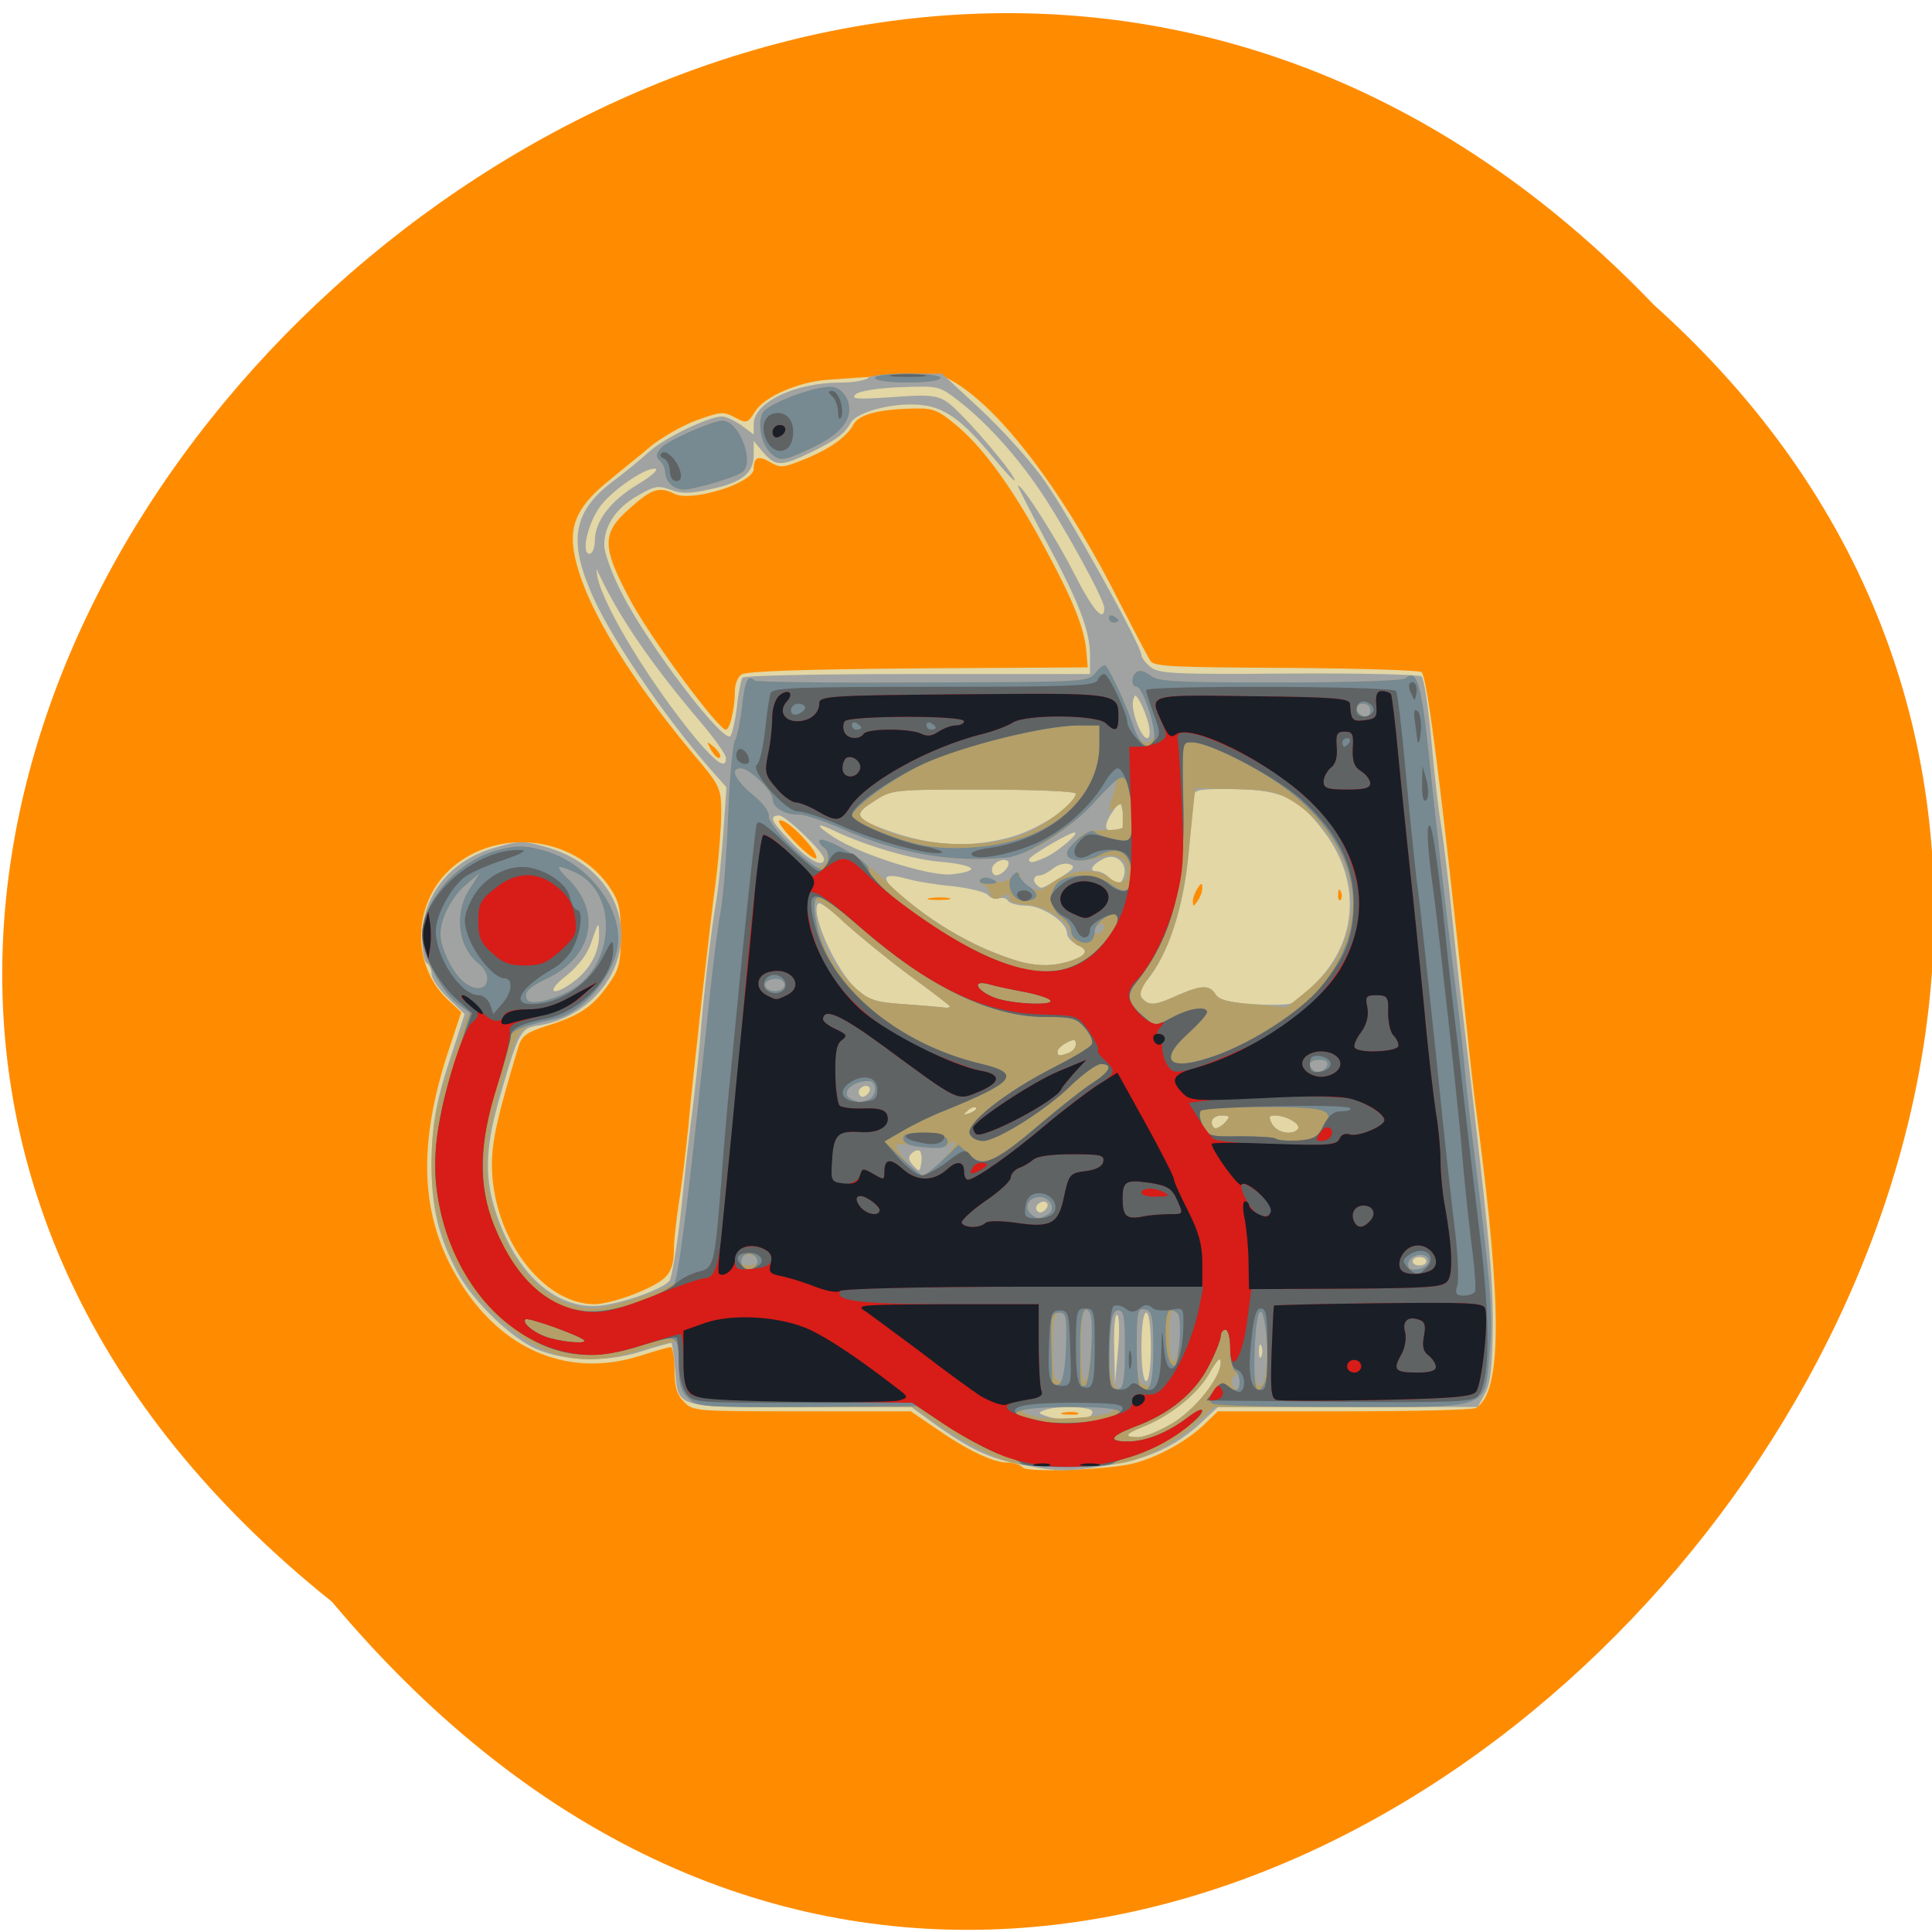 
<svg xmlns="http://www.w3.org/2000/svg" xmlns:xlink="http://www.w3.org/1999/xlink" width="16px" height="16px" viewBox="0 0 16 16" version="1.1">
<g id="surface1">
<path style=" stroke:none;fill-rule:nonzero;fill:rgb(100%,54.902%,0%);fill-opacity:1;" d="M 2.75 13.266 C -5.371 6.766 6.516 -4.969 13.699 2.527 C 20.898 8.98 9.66 21.504 2.75 13.266 Z M 2.75 13.266 "/>
<path style=" stroke:none;fill-rule:nonzero;fill:rgb(88.627%,84.314%,64.706%);fill-opacity:1;" d="M 8.469 12.152 C 8.453 12.133 8.398 12.113 8.348 12.113 C 8.227 12.113 8.02 12.016 7.754 11.832 L 7.543 11.688 L 6.645 11.688 C 5.766 11.688 5.738 11.688 5.664 11.609 C 5.605 11.551 5.586 11.484 5.586 11.344 C 5.586 11.238 5.57 11.156 5.555 11.156 C 5.539 11.156 5.426 11.188 5.305 11.227 C 4.68 11.426 4.098 11.16 3.746 10.508 C 3.48 10.012 3.469 9.453 3.711 8.711 L 3.82 8.383 L 3.699 8.27 C 3.398 7.977 3.422 7.457 3.75 7.18 C 4.133 6.855 4.742 6.926 5.035 7.328 C 5.125 7.457 5.141 7.512 5.141 7.746 C 5.141 7.984 5.125 8.035 5.031 8.164 C 4.906 8.34 4.793 8.414 4.527 8.496 C 4.367 8.547 4.324 8.578 4.297 8.656 C 4.125 9.227 4.074 9.438 4.074 9.645 C 4.074 10.238 4.488 10.801 4.926 10.801 C 5 10.801 5.168 10.754 5.297 10.699 C 5.547 10.59 5.582 10.539 5.582 10.309 C 5.586 10.242 5.602 10.09 5.621 9.969 C 5.641 9.852 5.676 9.57 5.699 9.344 C 5.742 8.875 5.875 7.691 5.934 7.25 C 5.953 7.082 5.973 6.852 5.973 6.734 C 5.973 6.527 5.965 6.508 5.742 6.246 C 5.164 5.551 4.805 4.941 4.75 4.547 C 4.719 4.332 4.797 4.176 5.047 3.977 C 5.148 3.891 5.309 3.766 5.395 3.691 C 5.484 3.621 5.652 3.523 5.77 3.48 C 5.965 3.41 5.992 3.406 6.086 3.457 C 6.184 3.508 6.191 3.508 6.254 3.406 C 6.332 3.285 6.605 3.164 6.855 3.145 C 7.762 3.082 7.77 3.082 7.922 3.176 C 8.297 3.41 8.777 4.039 9.203 4.855 C 9.363 5.168 9.508 5.445 9.527 5.473 C 9.555 5.52 9.723 5.527 10.652 5.531 C 11.254 5.535 11.758 5.551 11.773 5.566 C 11.82 5.609 11.934 6.508 12.141 8.457 C 12.172 8.758 12.215 9.137 12.238 9.293 C 12.441 10.84 12.438 11.531 12.223 11.66 C 12.199 11.676 11.711 11.688 11.133 11.688 L 10.086 11.688 L 9.973 11.797 C 9.824 11.941 9.562 12.082 9.363 12.125 C 9.117 12.176 8.5 12.195 8.469 12.152 Z M 8.922 11.699 C 8.895 11.691 8.844 11.691 8.805 11.699 C 8.77 11.707 8.789 11.715 8.855 11.715 C 8.918 11.719 8.949 11.711 8.922 11.699 Z M 9.957 7.355 C 9.957 7.309 9.949 7.309 9.918 7.355 C 9.898 7.387 9.879 7.434 9.879 7.461 C 9.879 7.512 9.883 7.512 9.918 7.461 C 9.938 7.434 9.957 7.387 9.957 7.355 Z M 7.859 7.438 C 7.82 7.43 7.75 7.43 7.703 7.438 C 7.656 7.445 7.684 7.453 7.77 7.453 C 7.855 7.453 7.895 7.445 7.859 7.438 Z M 11.105 7.387 C 11.094 7.355 11.082 7.363 11.082 7.406 C 11.078 7.445 11.09 7.465 11.102 7.453 C 11.113 7.441 11.117 7.41 11.105 7.387 Z M 6.715 7.012 C 6.613 6.879 6.48 6.773 6.453 6.797 C 6.426 6.82 6.699 7.109 6.754 7.109 C 6.773 7.109 6.754 7.062 6.715 7.012 Z M 5.918 6.191 C 5.848 6.133 5.848 6.133 5.891 6.215 C 5.918 6.258 5.949 6.289 5.961 6.273 C 5.977 6.262 5.953 6.227 5.918 6.191 Z M 6.062 5.93 C 6.078 5.871 6.086 5.777 6.086 5.723 C 6.086 5.668 6.109 5.605 6.141 5.586 C 6.176 5.559 6.637 5.543 7.598 5.535 L 9.008 5.527 L 8.996 5.387 C 8.98 5.199 8.879 4.953 8.637 4.508 C 8.383 4.039 8.145 3.711 7.926 3.527 C 7.777 3.402 7.73 3.379 7.586 3.383 C 7.289 3.387 7.117 3.43 7.07 3.512 C 7.016 3.617 6.867 3.723 6.648 3.809 C 6.484 3.875 6.461 3.875 6.379 3.828 C 6.281 3.77 6.242 3.785 6.242 3.883 C 6.242 4 5.73 4.16 5.586 4.09 C 5.461 4.027 5.398 4.047 5.219 4.207 C 4.977 4.418 4.98 4.527 5.234 4.996 C 5.414 5.32 5.949 6.043 6.012 6.043 C 6.027 6.043 6.051 5.992 6.062 5.93 Z M 6.062 5.93 "/>
<path style=" stroke:none;fill-rule:nonzero;fill:rgb(63.137%,63.922%,63.529%);fill-opacity:1;" d="M 8.457 12.129 C 8.195 12.078 8.035 12.004 7.734 11.789 L 7.547 11.652 L 6.629 11.652 C 5.574 11.652 5.617 11.668 5.59 11.328 C 5.582 11.215 5.566 11.121 5.559 11.121 C 5.551 11.121 5.434 11.152 5.301 11.195 C 5.016 11.285 4.676 11.273 4.441 11.172 C 4.23 11.078 3.922 10.781 3.789 10.539 C 3.633 10.246 3.574 10.008 3.574 9.656 C 3.574 9.316 3.609 9.113 3.754 8.688 L 3.848 8.398 L 3.711 8.266 C 3.633 8.191 3.574 8.102 3.574 8.066 C 3.574 8.027 3.555 7.988 3.535 7.977 C 3.512 7.965 3.496 7.871 3.496 7.766 C 3.496 7.41 3.734 7.117 4.113 7.016 C 4.305 6.961 4.336 6.961 4.527 7.016 C 4.977 7.145 5.227 7.523 5.121 7.922 C 5.043 8.211 4.781 8.441 4.461 8.492 C 4.309 8.516 4.297 8.535 4.129 9.121 C 4.016 9.523 4.012 9.773 4.117 10.07 C 4.281 10.543 4.582 10.82 4.922 10.816 C 5.102 10.812 5.469 10.688 5.543 10.609 C 5.562 10.586 5.609 10.32 5.641 10.016 C 5.672 9.715 5.715 9.332 5.738 9.168 C 5.758 9 5.785 8.754 5.797 8.617 C 5.824 8.254 5.891 7.691 5.934 7.445 C 5.953 7.328 5.977 7.07 5.992 6.875 L 6.016 6.52 L 5.891 6.379 C 5.484 5.914 5.031 5.242 4.887 4.887 C 4.707 4.461 4.758 4.227 5.074 3.988 C 5.168 3.918 5.305 3.805 5.375 3.742 C 5.504 3.625 5.863 3.453 5.977 3.449 C 6.012 3.449 6.086 3.484 6.141 3.523 L 6.242 3.598 L 6.242 3.512 C 6.242 3.332 6.586 3.168 6.961 3.168 C 7.074 3.168 7.176 3.148 7.191 3.129 C 7.203 3.109 7.344 3.094 7.508 3.094 L 7.801 3.094 L 8.117 3.387 C 8.293 3.551 8.535 3.816 8.652 3.984 C 8.855 4.27 9.453 5.348 9.453 5.426 C 9.453 5.445 9.488 5.492 9.527 5.523 C 9.594 5.578 9.707 5.586 10.672 5.578 C 11.262 5.574 11.754 5.586 11.773 5.602 C 11.793 5.621 11.828 5.852 11.852 6.113 C 11.875 6.375 11.91 6.688 11.93 6.805 C 11.949 6.922 11.984 7.203 12.008 7.426 C 12.031 7.652 12.074 8.051 12.105 8.316 C 12.332 10.23 12.363 10.543 12.363 10.965 C 12.359 11.32 12.344 11.461 12.297 11.543 L 12.238 11.652 L 10.086 11.652 L 9.953 11.777 C 9.75 11.969 9.516 12.082 9.188 12.133 C 8.828 12.191 8.766 12.191 8.457 12.129 Z M 9.699 11.793 C 9.891 11.684 10.113 11.406 10.109 11.281 C 10.109 11.23 10.078 11.262 10.012 11.379 C 9.914 11.547 9.691 11.727 9.465 11.816 C 9.316 11.875 9.305 11.902 9.426 11.902 C 9.477 11.902 9.598 11.852 9.699 11.793 Z M 9.004 11.738 C 9.039 11.727 9.055 11.703 9.043 11.684 C 9.02 11.648 8.754 11.641 8.656 11.676 C 8.594 11.699 8.594 11.703 8.664 11.727 C 8.758 11.762 8.926 11.766 9.004 11.738 Z M 9.254 10.891 C 9.234 10.871 9.223 10.992 9.227 11.156 L 9.234 11.457 L 9.258 11.191 C 9.273 11.043 9.27 10.91 9.254 10.891 Z M 9.531 11.156 C 9.531 10.988 9.516 10.871 9.492 10.871 C 9.469 10.871 9.453 10.988 9.453 11.156 C 9.453 11.32 9.469 11.438 9.492 11.438 C 9.516 11.438 9.531 11.32 9.531 11.156 Z M 10.445 11.145 C 10.434 11.121 10.426 11.141 10.426 11.191 C 10.426 11.238 10.434 11.258 10.445 11.234 C 10.457 11.211 10.457 11.172 10.445 11.145 Z M 11.812 10.445 C 11.812 10.426 11.789 10.41 11.754 10.41 C 11.723 10.41 11.699 10.426 11.699 10.445 C 11.699 10.465 11.723 10.48 11.754 10.48 C 11.789 10.48 11.812 10.465 11.812 10.445 Z M 8.668 9.961 C 8.633 9.93 8.559 9.984 8.586 10.023 C 8.602 10.047 8.625 10.047 8.652 10.023 C 8.676 10 8.684 9.977 8.668 9.961 Z M 7.617 9.531 C 7.605 9.52 7.574 9.527 7.551 9.551 C 7.52 9.578 7.52 9.605 7.562 9.652 C 7.613 9.707 7.617 9.707 7.629 9.633 C 7.637 9.586 7.629 9.543 7.617 9.531 Z M 10.75 9.348 C 10.773 9.309 10.652 9.238 10.559 9.238 C 10.508 9.238 10.504 9.25 10.535 9.309 C 10.578 9.383 10.707 9.406 10.75 9.348 Z M 10.148 9.293 C 10.191 9.246 10.184 9.238 10.117 9.238 C 10.07 9.238 10.035 9.262 10.035 9.293 C 10.035 9.32 10.051 9.344 10.066 9.344 C 10.086 9.344 10.125 9.32 10.148 9.293 Z M 8.082 9.172 C 8.07 9.164 8.039 9.172 8.012 9.199 C 7.973 9.234 7.977 9.238 8.031 9.219 C 8.07 9.203 8.094 9.184 8.082 9.172 Z M 7.199 9.004 C 7.164 8.969 7.09 9.023 7.117 9.066 C 7.133 9.09 7.152 9.09 7.184 9.062 C 7.203 9.043 7.211 9.016 7.199 9.004 Z M 8.852 8.719 C 8.883 8.707 8.91 8.676 8.91 8.648 C 8.91 8.605 8.895 8.605 8.836 8.633 C 8.793 8.656 8.758 8.688 8.758 8.707 C 8.758 8.746 8.77 8.75 8.852 8.719 Z M 7.867 8.336 C 7.867 8.328 7.715 8.211 7.527 8.074 C 7.344 7.938 7.105 7.742 7 7.645 C 6.895 7.547 6.797 7.473 6.781 7.48 C 6.695 7.531 6.918 8.039 7.098 8.195 C 7.195 8.281 7.254 8.301 7.492 8.316 C 7.645 8.328 7.793 8.34 7.82 8.344 C 7.844 8.348 7.867 8.344 7.867 8.336 Z M 10.914 8.121 C 11.246 7.777 11.266 7.293 10.973 6.898 C 10.758 6.609 10.625 6.543 10.227 6.535 C 9.969 6.531 9.895 6.539 9.891 6.578 C 9.887 6.605 9.863 6.824 9.844 7.059 C 9.805 7.516 9.672 7.914 9.496 8.121 C 9.434 8.195 9.426 8.23 9.457 8.266 C 9.516 8.332 9.566 8.328 9.754 8.242 C 9.949 8.156 10.02 8.156 10.066 8.234 C 10.098 8.281 10.172 8.301 10.371 8.316 C 10.516 8.324 10.66 8.324 10.695 8.309 C 10.73 8.293 10.832 8.207 10.914 8.121 Z M 4.746 8.133 C 4.883 8.035 4.965 7.883 4.961 7.738 C 4.961 7.629 4.957 7.629 4.902 7.789 C 4.867 7.902 4.797 7.992 4.688 8.082 C 4.516 8.215 4.57 8.262 4.746 8.133 Z M 8.867 7.957 C 9.008 7.91 9.02 7.871 8.91 7.816 C 8.867 7.797 8.836 7.754 8.836 7.727 C 8.836 7.637 8.633 7.5 8.496 7.5 C 8.43 7.5 8.363 7.48 8.348 7.461 C 8.336 7.438 8.301 7.43 8.273 7.441 C 8.242 7.449 8.203 7.438 8.18 7.41 C 8.156 7.387 8.027 7.355 7.895 7.34 C 7.762 7.328 7.59 7.301 7.508 7.277 C 7.293 7.219 7.285 7.273 7.48 7.434 C 7.727 7.637 8.016 7.809 8.277 7.906 C 8.527 8.004 8.684 8.016 8.867 7.957 Z M 8.777 7.27 C 8.895 7.195 8.91 7.176 8.855 7.156 C 8.82 7.145 8.762 7.16 8.723 7.191 C 8.684 7.223 8.633 7.25 8.609 7.25 C 8.559 7.25 8.547 7.297 8.59 7.332 C 8.625 7.363 8.621 7.367 8.777 7.27 Z M 9.309 7.25 C 9.34 7.148 9.238 7.062 9.145 7.109 C 9.047 7.156 9.012 7.215 9.078 7.215 C 9.109 7.215 9.156 7.238 9.184 7.266 C 9.246 7.34 9.285 7.336 9.309 7.25 Z M 8.043 7.195 C 8.043 7.176 7.93 7.148 7.789 7.137 C 7.551 7.117 7.168 7.004 6.906 6.879 C 6.75 6.805 6.75 6.832 6.906 6.934 C 7.121 7.074 7.672 7.25 7.867 7.242 C 7.961 7.234 8.043 7.215 8.043 7.195 Z M 8.328 7.203 C 8.352 7.176 8.359 7.145 8.348 7.133 C 8.309 7.098 8.215 7.148 8.215 7.199 C 8.215 7.262 8.27 7.266 8.328 7.203 Z M 6.824 7.113 C 6.824 7.059 6.508 6.754 6.453 6.754 C 6.363 6.754 6.387 6.805 6.555 6.977 C 6.699 7.129 6.824 7.191 6.824 7.113 Z M 8.672 7.094 C 8.773 7.043 8.945 6.895 8.898 6.895 C 8.855 6.895 8.523 7.09 8.523 7.117 C 8.523 7.152 8.555 7.148 8.672 7.094 Z M 8.379 6.93 C 8.613 6.863 8.91 6.664 8.91 6.574 C 8.91 6.555 8.605 6.539 8.148 6.539 C 7.391 6.539 7.387 6.539 7.242 6.633 C 7.074 6.738 7.082 6.773 7.281 6.852 C 7.68 7.008 8.02 7.031 8.379 6.93 Z M 9.309 6.867 C 9.316 6.852 9.312 6.793 9.301 6.734 L 9.277 6.633 L 9.211 6.727 C 9.172 6.781 9.152 6.84 9.164 6.859 C 9.191 6.902 9.289 6.906 9.309 6.867 Z M 6.012 6.277 C 6.012 6.25 5.918 6.117 5.805 5.984 C 5.387 5.492 5.121 5.102 4.949 4.73 C 4.938 4.699 4.938 4.723 4.949 4.781 C 5 5.031 5.395 5.672 5.766 6.121 C 5.938 6.324 6.012 6.371 6.012 6.277 Z M 6.102 5.863 C 6.113 5.742 6.137 5.633 6.148 5.613 C 6.16 5.594 6.777 5.582 7.598 5.582 L 9.027 5.582 L 9.027 5.426 C 9.027 5.223 8.934 4.98 8.648 4.453 C 8.523 4.215 8.422 4.02 8.43 4.02 C 8.469 4.02 8.75 4.461 8.898 4.754 C 9.051 5.055 9.145 5.16 9.145 5.035 C 9.145 4.961 8.785 4.309 8.594 4.035 C 8.391 3.742 8.156 3.488 7.934 3.316 C 7.777 3.195 7.77 3.195 7.453 3.207 C 7.262 3.215 7.117 3.238 7.086 3.266 C 7.043 3.305 7.098 3.309 7.387 3.289 C 7.68 3.266 7.754 3.273 7.836 3.324 C 7.926 3.375 8.309 3.809 8.391 3.949 C 8.438 4.027 8.363 3.957 8.18 3.734 C 7.961 3.477 7.82 3.375 7.637 3.355 C 7.418 3.328 7.102 3.406 7.047 3.5 C 6.992 3.594 6.926 3.645 6.699 3.754 C 6.469 3.863 6.422 3.863 6.32 3.746 L 6.242 3.652 L 6.242 3.766 C 6.242 3.918 6.145 3.996 5.887 4.051 C 5.711 4.09 5.645 4.09 5.551 4.055 C 5.449 4.02 5.422 4.023 5.281 4.105 C 5.102 4.207 5.004 4.352 5.004 4.516 C 5.004 4.578 5.07 4.758 5.152 4.918 C 5.371 5.344 5.973 6.137 6.047 6.098 C 6.062 6.086 6.086 5.98 6.102 5.863 Z M 9.512 5.996 C 9.496 5.934 9.465 5.852 9.441 5.812 C 9.402 5.746 9.398 5.746 9.383 5.805 C 9.367 5.887 9.449 6.113 9.5 6.113 C 9.523 6.113 9.527 6.066 9.512 5.996 Z M 4.926 4.477 C 4.926 4.316 5.059 4.145 5.281 4.012 C 5.387 3.949 5.453 3.891 5.43 3.883 C 5.363 3.863 5.102 4.035 4.984 4.176 C 4.875 4.309 4.805 4.586 4.883 4.586 C 4.906 4.586 4.926 4.535 4.926 4.477 Z M 4.926 4.477 "/>
<path style=" stroke:none;fill-rule:nonzero;fill:rgb(70.588%,62.353%,40.784%);fill-opacity:1;" d="M 8.328 12.098 C 8.168 12.043 7.91 11.898 7.707 11.754 L 7.566 11.652 L 6.672 11.652 C 5.828 11.652 5.773 11.648 5.699 11.582 C 5.641 11.527 5.621 11.465 5.621 11.32 C 5.621 11.215 5.613 11.121 5.602 11.113 C 5.59 11.102 5.457 11.133 5.305 11.18 C 4.824 11.336 4.496 11.258 4.113 10.906 C 3.762 10.59 3.57 10.137 3.574 9.629 C 3.574 9.34 3.625 9.098 3.785 8.656 L 3.883 8.379 L 3.785 8.309 C 3.652 8.211 3.496 7.906 3.496 7.746 C 3.496 7.457 3.793 7.125 4.125 7.039 C 4.277 7 4.34 7 4.488 7.039 C 4.832 7.125 5.121 7.465 5.121 7.777 C 5.117 8.043 4.84 8.391 4.586 8.441 C 4.285 8.504 4.301 8.484 4.164 8.938 C 4.004 9.457 3.988 9.762 4.113 10.102 C 4.281 10.562 4.578 10.836 4.922 10.836 C 5.074 10.836 5.621 10.645 5.621 10.59 C 5.621 10.574 5.656 10.262 5.699 9.891 C 5.742 9.523 5.793 9.043 5.816 8.828 C 5.91 7.93 5.938 7.719 5.973 7.516 C 5.992 7.398 6.02 7.047 6.031 6.734 C 6.043 6.422 6.07 6.152 6.086 6.133 C 6.102 6.113 6.129 5.988 6.145 5.855 C 6.168 5.633 6.195 5.582 6.25 5.637 C 6.262 5.648 6.891 5.656 7.641 5.652 C 9.004 5.648 9.008 5.648 9.074 5.57 C 9.109 5.527 9.145 5.5 9.156 5.512 C 9.199 5.559 9.34 5.867 9.375 5.996 C 9.418 6.148 9.512 6.203 9.555 6.098 C 9.582 6.031 9.461 5.688 9.41 5.688 C 9.363 5.688 9.367 5.59 9.418 5.562 C 9.441 5.547 9.488 5.562 9.527 5.594 C 9.586 5.645 9.734 5.652 10.602 5.652 C 11.188 5.652 11.621 5.637 11.641 5.617 C 11.73 5.535 11.77 5.66 11.828 6.203 C 11.895 6.852 11.988 7.652 12.047 8.121 C 12.07 8.297 12.105 8.598 12.125 8.793 C 12.141 8.988 12.184 9.348 12.215 9.594 C 12.344 10.629 12.367 10.895 12.336 11.203 C 12.293 11.68 12.371 11.652 11.105 11.652 L 10.055 11.652 L 9.898 11.797 C 9.816 11.875 9.652 11.98 9.531 12.035 C 9.344 12.121 9.266 12.133 8.891 12.141 C 8.602 12.145 8.422 12.133 8.328 12.098 Z M 9.699 11.793 C 9.891 11.684 10.113 11.406 10.109 11.281 C 10.109 11.23 10.078 11.262 10.012 11.379 C 9.914 11.547 9.691 11.727 9.465 11.816 C 9.316 11.875 9.305 11.902 9.426 11.902 C 9.477 11.902 9.598 11.852 9.699 11.793 Z M 9.207 11.695 C 9.262 11.664 9.184 11.652 8.855 11.652 C 8.465 11.652 8.367 11.684 8.582 11.734 C 8.703 11.766 9.125 11.738 9.207 11.695 Z M 9.324 11.164 C 9.32 10.914 9.309 10.852 9.262 10.852 C 9.215 10.852 9.199 10.914 9.191 11.133 C 9.18 11.395 9.223 11.535 9.297 11.492 C 9.312 11.484 9.324 11.336 9.324 11.164 Z M 10.266 11.434 C 10.266 11.375 10.254 11.363 10.223 11.395 C 10.199 11.414 10.191 11.449 10.207 11.473 C 10.246 11.531 10.266 11.52 10.266 11.434 Z M 9.562 11.164 C 9.551 10.902 9.539 10.852 9.48 10.844 C 9.422 10.832 9.414 10.863 9.414 11.129 C 9.414 11.434 9.426 11.477 9.52 11.477 C 9.562 11.477 9.57 11.41 9.562 11.164 Z M 10.488 11.133 C 10.484 10.977 10.461 10.852 10.441 10.852 C 10.398 10.852 10.363 11.348 10.402 11.434 C 10.453 11.559 10.5 11.398 10.488 11.133 Z M 8.836 11.156 C 8.836 10.926 8.824 10.871 8.777 10.871 C 8.73 10.871 8.719 10.926 8.719 11.156 C 8.719 11.383 8.73 11.438 8.777 11.438 C 8.824 11.438 8.836 11.383 8.836 11.156 Z M 9.035 11.184 C 9.055 10.91 9.043 10.824 8.984 10.855 C 8.941 10.883 8.941 11.438 8.984 11.438 C 9.004 11.438 9.027 11.324 9.035 11.184 Z M 9.773 11.074 C 9.785 10.957 9.777 10.895 9.738 10.867 C 9.695 10.832 9.684 10.867 9.684 11.07 C 9.684 11.34 9.742 11.344 9.773 11.074 Z M 11.832 10.445 C 11.832 10.367 11.684 10.379 11.664 10.457 C 11.656 10.508 11.672 10.52 11.742 10.512 C 11.793 10.504 11.832 10.473 11.832 10.445 Z M 6.27 10.438 C 6.262 10.41 6.23 10.391 6.203 10.391 C 6.176 10.391 6.145 10.41 6.137 10.438 C 6.125 10.461 6.152 10.48 6.203 10.48 C 6.254 10.48 6.281 10.461 6.27 10.438 Z M 8.676 10.059 C 8.75 10.016 8.699 9.914 8.609 9.914 C 8.52 9.914 8.477 9.996 8.535 10.051 C 8.586 10.098 8.605 10.098 8.676 10.059 Z M 7.785 9.625 C 7.906 9.516 7.957 9.402 7.852 9.48 C 7.816 9.508 7.742 9.512 7.621 9.492 C 7.52 9.473 7.434 9.469 7.426 9.484 C 7.402 9.512 7.59 9.734 7.633 9.734 C 7.652 9.734 7.723 9.688 7.785 9.625 Z M 10.75 9.348 C 10.773 9.309 10.652 9.238 10.559 9.238 C 10.508 9.238 10.504 9.25 10.535 9.309 C 10.578 9.383 10.707 9.406 10.75 9.348 Z M 10.148 9.293 C 10.191 9.246 10.184 9.238 10.117 9.238 C 10.07 9.238 10.035 9.262 10.035 9.293 C 10.035 9.32 10.051 9.344 10.066 9.344 C 10.086 9.344 10.125 9.32 10.148 9.293 Z M 8.082 9.172 C 8.07 9.164 8.039 9.172 8.012 9.199 C 7.973 9.234 7.977 9.238 8.031 9.219 C 8.07 9.203 8.094 9.184 8.082 9.172 Z M 7.188 9.109 C 7.262 9.082 7.27 8.953 7.191 8.953 C 7.043 8.953 6.949 9.066 7.062 9.109 C 7.09 9.117 7.117 9.129 7.117 9.129 C 7.121 9.129 7.152 9.121 7.188 9.109 Z M 10.992 8.82 C 11 8.793 10.973 8.777 10.926 8.777 C 10.848 8.777 10.824 8.812 10.871 8.859 C 10.91 8.895 10.973 8.871 10.992 8.82 Z M 8.852 8.719 C 8.883 8.707 8.91 8.676 8.91 8.648 C 8.91 8.605 8.895 8.605 8.836 8.633 C 8.793 8.656 8.758 8.688 8.758 8.707 C 8.758 8.746 8.77 8.75 8.852 8.719 Z M 7.867 8.336 C 7.867 8.328 7.715 8.211 7.527 8.074 C 7.344 7.938 7.105 7.742 6.996 7.645 C 6.891 7.543 6.789 7.461 6.77 7.461 C 6.711 7.461 6.77 7.73 6.863 7.902 C 6.91 7.992 7.008 8.117 7.082 8.18 C 7.199 8.285 7.246 8.301 7.492 8.316 C 7.645 8.328 7.793 8.34 7.82 8.344 C 7.844 8.348 7.867 8.344 7.867 8.336 Z M 10.832 8.199 C 11.039 8.027 11.137 7.863 11.184 7.617 C 11.254 7.273 11.051 6.855 10.707 6.637 C 10.574 6.555 10.516 6.543 10.227 6.535 L 9.898 6.527 L 9.852 6.98 C 9.805 7.484 9.695 7.848 9.527 8.078 C 9.449 8.184 9.43 8.234 9.461 8.27 C 9.516 8.332 9.566 8.328 9.754 8.242 C 9.949 8.156 10.02 8.156 10.066 8.234 C 10.094 8.281 10.176 8.301 10.371 8.316 C 10.516 8.328 10.637 8.34 10.645 8.344 C 10.648 8.348 10.734 8.281 10.832 8.199 Z M 4.723 8.203 C 5.102 7.992 5.121 7.375 4.75 7.219 C 4.602 7.156 4.594 7.168 4.703 7.277 C 4.992 7.559 4.906 7.934 4.512 8.113 C 4.375 8.18 4.332 8.227 4.367 8.281 C 4.398 8.324 4.562 8.289 4.723 8.203 Z M 4.035 8.102 C 4.035 8.066 4.008 8.02 3.977 7.992 C 3.793 7.855 3.754 7.566 3.891 7.359 L 3.973 7.23 L 3.867 7.32 C 3.746 7.418 3.648 7.605 3.648 7.734 C 3.648 7.859 3.758 8.074 3.852 8.141 C 3.949 8.211 4.035 8.191 4.035 8.102 Z M 6.492 8.176 C 6.504 8.156 6.496 8.133 6.473 8.117 C 6.414 8.086 6.309 8.129 6.34 8.172 C 6.367 8.219 6.461 8.219 6.492 8.176 Z M 8.867 7.957 C 9 7.914 9.023 7.863 8.93 7.832 C 8.898 7.82 8.871 7.781 8.871 7.75 C 8.871 7.645 8.676 7.504 8.504 7.492 C 8.402 7.484 8.355 7.465 8.359 7.434 C 8.367 7.398 8.352 7.398 8.297 7.426 C 8.234 7.457 8.215 7.449 8.195 7.391 C 8.184 7.352 8.152 7.32 8.133 7.32 C 8.113 7.32 8.105 7.305 8.117 7.285 C 8.133 7.262 8.168 7.262 8.223 7.289 C 8.281 7.316 8.316 7.312 8.375 7.266 C 8.43 7.215 8.449 7.215 8.449 7.254 C 8.449 7.281 8.484 7.324 8.527 7.348 C 8.598 7.387 8.621 7.383 8.723 7.305 C 8.859 7.199 9.082 7.184 9.188 7.27 C 9.266 7.336 9.336 7.309 9.336 7.215 C 9.336 7.102 9.234 7.055 9.09 7.102 C 8.965 7.145 8.836 7.129 8.836 7.07 C 8.836 7.059 8.867 7.008 8.91 6.961 C 8.965 6.898 9.02 6.875 9.141 6.875 C 9.227 6.875 9.297 6.863 9.297 6.852 C 9.301 6.637 9.301 6.637 9.234 6.688 C 9.18 6.73 9.176 6.727 9.199 6.645 C 9.27 6.426 9.266 6.414 9.176 6.52 C 8.906 6.844 8.582 7.066 8.336 7.098 C 7.93 7.152 7.441 7.07 6.98 6.867 C 6.82 6.797 6.652 6.742 6.613 6.746 C 6.508 6.75 6.398 6.688 6.398 6.621 C 6.398 6.551 6.211 6.363 6.137 6.363 C 6.043 6.363 6.086 6.461 6.23 6.578 C 6.312 6.641 6.371 6.723 6.367 6.754 C 6.352 6.824 6.688 7.18 6.77 7.18 C 6.844 7.18 6.883 7.078 6.828 7.027 C 6.734 6.941 6.789 6.934 6.949 7.008 C 7.039 7.051 7.227 7.191 7.363 7.324 C 7.652 7.594 7.953 7.785 8.277 7.906 C 8.527 8.004 8.684 8.016 8.867 7.957 Z M 9.145 7.672 C 9.145 7.652 9.125 7.645 9.105 7.656 C 9.082 7.668 9.066 7.695 9.066 7.715 C 9.066 7.734 9.082 7.742 9.105 7.73 C 9.125 7.715 9.145 7.691 9.145 7.672 Z M 8.488 6.906 C 8.656 6.836 8.91 6.637 8.91 6.57 C 8.91 6.555 8.59 6.539 8.148 6.539 C 7.391 6.539 7.387 6.539 7.242 6.633 C 7.078 6.734 7.082 6.762 7.262 6.848 C 7.598 7.012 8.164 7.039 8.488 6.906 Z M 11.348 5.883 C 11.348 5.852 11.324 5.828 11.293 5.828 C 11.23 5.828 11.215 5.871 11.258 5.91 C 11.305 5.953 11.348 5.938 11.348 5.883 Z M 9.184 5.117 C 9.184 5.098 9.199 5.09 9.223 5.102 C 9.242 5.113 9.262 5.129 9.262 5.141 C 9.262 5.148 9.242 5.156 9.223 5.156 C 9.199 5.156 9.184 5.137 9.184 5.117 Z M 5.555 4.012 C 5.527 3.988 5.508 3.941 5.508 3.91 C 5.508 3.879 5.488 3.836 5.461 3.812 C 5.43 3.781 5.43 3.758 5.473 3.711 C 5.527 3.648 5.898 3.484 5.984 3.484 C 6.121 3.484 6.254 3.828 6.148 3.91 C 6.09 3.953 5.75 4.055 5.66 4.055 C 5.625 4.055 5.578 4.035 5.555 4.012 Z M 6.383 3.754 C 6.305 3.68 6.27 3.504 6.316 3.418 C 6.359 3.344 6.727 3.203 6.875 3.203 C 6.988 3.203 7.066 3.344 7.02 3.461 C 6.977 3.562 6.883 3.637 6.68 3.73 C 6.484 3.82 6.457 3.82 6.383 3.754 Z M 7.246 3.129 C 7.246 3.109 7.363 3.094 7.52 3.094 C 7.672 3.094 7.789 3.109 7.789 3.129 C 7.789 3.152 7.672 3.168 7.52 3.168 C 7.363 3.168 7.246 3.152 7.246 3.129 Z M 7.246 3.129 "/>
<path style=" stroke:none;fill-rule:nonzero;fill:rgb(46.667%,53.725%,56.863%);fill-opacity:1;" d="M 8.449 12.121 C 8.449 12.102 8.379 12.07 8.301 12.051 C 8.219 12.027 8.023 11.926 7.871 11.828 L 7.59 11.645 L 6.684 11.652 C 5.82 11.656 5.777 11.652 5.703 11.582 C 5.645 11.531 5.621 11.465 5.621 11.336 C 5.621 11.047 5.621 11.043 5.305 11.145 C 4.832 11.297 4.496 11.223 4.129 10.891 C 3.906 10.684 3.719 10.355 3.648 10.035 C 3.559 9.633 3.598 9.301 3.809 8.664 L 3.895 8.391 L 3.789 8.312 C 3.652 8.211 3.496 7.91 3.496 7.746 C 3.496 7.457 3.793 7.125 4.125 7.039 C 4.277 7 4.34 7 4.488 7.039 C 4.832 7.125 5.121 7.465 5.121 7.777 C 5.117 8.043 4.84 8.391 4.586 8.441 C 4.344 8.492 4.23 8.535 4.23 8.582 C 4.23 8.609 4.18 8.797 4.113 9 C 3.918 9.617 3.977 10.102 4.293 10.523 C 4.543 10.852 4.855 10.938 5.273 10.785 C 5.422 10.734 5.559 10.668 5.578 10.645 C 5.613 10.605 5.684 10.078 5.816 8.828 C 5.91 7.926 5.938 7.719 5.973 7.516 C 5.992 7.398 6.02 7.047 6.031 6.734 C 6.043 6.422 6.07 6.152 6.086 6.133 C 6.102 6.113 6.129 5.988 6.145 5.855 C 6.168 5.633 6.195 5.582 6.25 5.637 C 6.262 5.648 6.891 5.656 7.641 5.652 C 9.004 5.648 9.008 5.648 9.074 5.57 C 9.109 5.527 9.145 5.5 9.156 5.512 C 9.195 5.551 9.336 5.859 9.383 6.004 C 9.438 6.172 9.516 6.227 9.555 6.129 C 9.586 6.059 9.465 5.688 9.414 5.688 C 9.363 5.688 9.367 5.59 9.418 5.562 C 9.441 5.547 9.488 5.562 9.527 5.594 C 9.586 5.645 9.734 5.652 10.602 5.652 C 11.188 5.652 11.621 5.637 11.641 5.617 C 11.73 5.535 11.77 5.66 11.828 6.203 C 11.895 6.852 11.988 7.652 12.047 8.121 C 12.07 8.297 12.105 8.598 12.125 8.793 C 12.141 8.988 12.184 9.348 12.215 9.594 C 12.344 10.629 12.367 10.895 12.336 11.203 C 12.293 11.68 12.367 11.652 11.125 11.652 C 10.559 11.652 10.07 11.641 10.043 11.625 C 10.008 11.602 10.012 11.578 10.059 11.516 C 10.102 11.457 10.133 11.445 10.16 11.473 C 10.184 11.492 10.219 11.512 10.234 11.512 C 10.281 11.512 10.273 11.375 10.227 11.352 C 10.207 11.34 10.188 11.258 10.188 11.172 C 10.188 11.086 10.172 11.012 10.148 11.012 C 10.129 11.012 10.109 11.035 10.109 11.066 C 10.109 11.094 10.066 11.207 10.008 11.316 C 9.895 11.535 9.684 11.711 9.395 11.816 C 9.191 11.895 9.172 11.938 9.34 11.938 C 9.492 11.938 9.672 11.863 9.832 11.742 C 10.004 11.609 9.988 11.688 9.812 11.832 C 9.66 11.953 9.398 12.078 9.289 12.078 C 9.25 12.078 9.223 12.094 9.223 12.113 C 9.223 12.137 9.066 12.148 8.836 12.148 C 8.621 12.148 8.449 12.137 8.449 12.121 Z M 9.125 11.754 C 9.398 11.691 9.289 11.652 8.855 11.652 C 8.465 11.652 8.293 11.699 8.512 11.742 C 8.574 11.754 8.641 11.77 8.66 11.777 C 8.746 11.805 8.965 11.793 9.125 11.754 Z M 9.316 11.172 C 9.316 10.914 9.309 10.852 9.262 10.852 C 9.215 10.852 9.199 10.914 9.191 11.133 C 9.18 11.441 9.195 11.523 9.27 11.5 C 9.305 11.492 9.316 11.391 9.316 11.172 Z M 9.551 11.172 C 9.551 10.898 9.539 10.852 9.48 10.844 C 9.422 10.832 9.414 10.863 9.414 11.148 C 9.414 11.32 9.426 11.473 9.441 11.488 C 9.52 11.559 9.551 11.465 9.551 11.172 Z M 10.48 11.43 C 10.516 11.305 10.484 10.871 10.441 10.863 C 10.418 10.855 10.398 10.984 10.391 11.184 C 10.383 11.387 10.395 11.512 10.418 11.512 C 10.441 11.512 10.469 11.473 10.48 11.43 Z M 8.828 11.16 C 8.836 10.902 8.828 10.871 8.77 10.871 C 8.707 10.871 8.699 10.902 8.707 11.164 C 8.711 11.324 8.715 11.461 8.715 11.469 C 8.719 11.477 8.738 11.473 8.766 11.465 C 8.797 11.457 8.82 11.355 8.828 11.16 Z M 9.035 11.199 C 9.047 11.047 9.043 10.902 9.027 10.875 C 8.977 10.781 8.941 10.902 8.945 11.176 C 8.945 11.5 8.945 11.477 8.984 11.477 C 9.004 11.477 9.027 11.352 9.035 11.199 Z M 9.754 10.879 C 9.73 10.855 9.703 10.844 9.684 10.855 C 9.637 10.883 9.645 11.234 9.699 11.293 C 9.734 11.336 9.746 11.305 9.766 11.133 C 9.777 11.02 9.773 10.906 9.754 10.879 Z M 4.836 11.098 C 4.797 11.059 4.371 10.906 4.352 10.926 C 4.316 10.957 4.438 11.051 4.555 11.082 C 4.699 11.121 4.871 11.129 4.836 11.098 Z M 6.262 10.477 C 6.305 10.418 6.215 10.352 6.16 10.398 C 6.117 10.441 6.145 10.516 6.203 10.516 C 6.223 10.516 6.25 10.5 6.262 10.477 Z M 11.832 10.445 C 11.832 10.367 11.684 10.379 11.664 10.457 C 11.656 10.508 11.672 10.52 11.742 10.512 C 11.793 10.504 11.832 10.473 11.832 10.445 Z M 8.676 10.059 C 8.75 10.016 8.699 9.914 8.609 9.914 C 8.52 9.914 8.477 9.996 8.535 10.051 C 8.586 10.098 8.605 10.098 8.676 10.059 Z M 7.805 9.609 L 7.938 9.48 L 8.023 9.559 C 8.145 9.672 8.238 9.633 8.605 9.316 C 8.785 9.164 8.988 9.004 9.059 8.961 C 9.195 8.871 9.219 8.812 9.117 8.812 C 9.082 8.812 8.973 8.891 8.875 8.984 C 8.668 9.191 8.254 9.449 8.141 9.449 C 8.094 9.449 8.047 9.426 8.031 9.391 C 7.996 9.305 8.328 9.043 8.719 8.844 C 8.887 8.758 9.035 8.672 9.043 8.645 C 9.055 8.621 9.027 8.562 8.984 8.512 C 8.914 8.43 8.879 8.422 8.648 8.422 C 8.195 8.418 7.691 8.172 7.117 7.672 C 6.758 7.359 6.711 7.355 6.762 7.648 C 6.844 8.152 7.43 8.648 8.133 8.812 C 8.461 8.891 8.406 8.961 7.82 9.199 C 7.719 9.238 7.566 9.312 7.48 9.363 L 7.324 9.453 L 7.469 9.594 C 7.551 9.672 7.629 9.734 7.645 9.734 C 7.656 9.734 7.73 9.68 7.805 9.609 Z M 7.605 9.496 C 7.527 9.488 7.48 9.461 7.48 9.43 C 7.48 9.387 7.523 9.379 7.664 9.387 C 7.797 9.395 7.848 9.414 7.848 9.449 C 7.848 9.508 7.797 9.52 7.605 9.496 Z M 10.945 9.363 C 11.07 9.191 11.016 9.168 10.461 9.168 C 10.188 9.168 9.949 9.184 9.938 9.199 C 9.926 9.219 9.938 9.273 9.961 9.324 C 10.004 9.41 10.023 9.414 10.273 9.41 C 10.422 9.41 10.551 9.418 10.566 9.43 C 10.578 9.441 10.656 9.449 10.734 9.449 C 10.852 9.449 10.898 9.43 10.945 9.363 Z M 7.188 9.109 C 7.262 9.082 7.27 8.953 7.191 8.953 C 7.043 8.953 6.949 9.066 7.062 9.109 C 7.09 9.117 7.117 9.129 7.117 9.129 C 7.121 9.129 7.152 9.121 7.188 9.109 Z M 10.992 8.82 C 11 8.793 10.973 8.777 10.926 8.777 C 10.848 8.777 10.824 8.812 10.871 8.859 C 10.91 8.895 10.973 8.871 10.992 8.82 Z M 10.078 8.738 C 10.387 8.625 10.77 8.375 10.934 8.18 C 11.363 7.66 11.285 7.07 10.723 6.59 C 10.492 6.395 10.016 6.148 9.871 6.148 C 9.789 6.148 9.789 6.125 9.801 6.719 C 9.812 7.363 9.695 7.781 9.406 8.141 C 9.32 8.246 9.34 8.312 9.488 8.434 C 9.566 8.5 9.57 8.5 9.707 8.426 C 9.852 8.348 9.996 8.328 9.996 8.383 C 9.996 8.402 9.922 8.484 9.836 8.562 C 9.578 8.797 9.691 8.879 10.078 8.738 Z M 4.723 8.203 C 5.102 7.992 5.121 7.375 4.75 7.219 C 4.602 7.156 4.594 7.168 4.703 7.277 C 4.992 7.559 4.906 7.934 4.512 8.113 C 4.375 8.18 4.332 8.227 4.367 8.281 C 4.398 8.324 4.562 8.289 4.723 8.203 Z M 8.695 8.281 C 8.676 8.262 8.57 8.23 8.465 8.211 C 8.359 8.191 8.23 8.164 8.18 8.148 C 8.031 8.113 8.102 8.219 8.258 8.27 C 8.422 8.32 8.75 8.328 8.695 8.281 Z M 4.035 8.102 C 4.035 8.066 4.008 8.02 3.977 7.992 C 3.793 7.855 3.754 7.566 3.891 7.359 L 3.973 7.23 L 3.867 7.32 C 3.746 7.418 3.648 7.605 3.648 7.734 C 3.648 7.859 3.758 8.074 3.852 8.141 C 3.949 8.211 4.035 8.191 4.035 8.102 Z M 6.492 8.176 C 6.504 8.156 6.496 8.133 6.473 8.117 C 6.414 8.086 6.309 8.129 6.34 8.172 C 6.367 8.219 6.461 8.219 6.492 8.176 Z M 8.953 7.977 C 9.102 7.906 9.34 7.57 9.238 7.57 C 9.168 7.57 9.066 7.652 9.066 7.711 C 9.066 7.746 9.051 7.785 9.031 7.797 C 8.973 7.832 8.871 7.777 8.871 7.711 C 8.871 7.672 8.836 7.621 8.789 7.59 C 8.688 7.527 8.684 7.363 8.777 7.297 C 8.883 7.227 9.082 7.238 9.199 7.324 C 9.328 7.418 9.387 7.379 9.367 7.215 C 9.352 7.051 9.254 7.004 9.105 7.082 C 8.988 7.148 8.836 7.137 8.836 7.066 C 8.836 7.008 9.035 6.848 9.062 6.887 C 9.074 6.906 9.152 6.934 9.23 6.949 L 9.375 6.973 L 9.375 6.781 C 9.375 6.547 9.34 6.426 9.281 6.441 C 9.254 6.445 9.156 6.539 9.062 6.645 C 8.879 6.852 8.512 7.082 8.34 7.102 C 7.883 7.145 7.441 7.07 6.98 6.867 C 6.82 6.797 6.652 6.742 6.613 6.746 C 6.504 6.75 6.398 6.688 6.398 6.617 C 6.398 6.547 6.207 6.363 6.133 6.363 C 6.043 6.363 6.09 6.461 6.23 6.578 C 6.316 6.648 6.371 6.719 6.367 6.758 C 6.352 6.836 6.758 7.23 6.82 7.199 C 6.871 7.168 6.875 7.047 6.824 7.02 C 6.801 7.008 6.785 6.98 6.785 6.965 C 6.785 6.902 7.184 7.125 7.191 7.188 C 7.207 7.281 7.27 7.344 7.59 7.578 C 8.18 8.008 8.617 8.137 8.953 7.977 Z M 8.375 7.383 C 8.352 7.332 8.355 7.285 8.383 7.254 C 8.418 7.215 8.43 7.215 8.441 7.254 C 8.453 7.281 8.492 7.324 8.531 7.348 C 8.617 7.406 8.59 7.461 8.484 7.461 C 8.438 7.461 8.391 7.43 8.375 7.383 Z M 8.117 7.285 C 8.129 7.27 8.164 7.262 8.195 7.273 C 8.277 7.301 8.27 7.32 8.176 7.32 C 8.129 7.32 8.105 7.305 8.117 7.285 Z M 8.527 6.918 C 8.891 6.77 9.105 6.492 9.105 6.168 L 9.105 6.008 L 8.93 6.008 C 8.672 6.008 8.004 6.168 7.691 6.305 C 7.434 6.418 7.055 6.688 7.055 6.758 C 7.055 6.805 7.434 6.961 7.641 7 C 7.906 7.051 8.289 7.016 8.527 6.918 Z M 11.348 5.883 C 11.348 5.852 11.324 5.828 11.293 5.828 C 11.23 5.828 11.215 5.871 11.258 5.91 C 11.305 5.953 11.348 5.938 11.348 5.883 Z M 9.184 5.117 C 9.184 5.098 9.199 5.09 9.223 5.102 C 9.242 5.113 9.262 5.129 9.262 5.141 C 9.262 5.148 9.242 5.156 9.223 5.156 C 9.199 5.156 9.184 5.137 9.184 5.117 Z M 5.555 4.012 C 5.527 3.988 5.508 3.941 5.508 3.91 C 5.508 3.879 5.488 3.836 5.461 3.812 C 5.43 3.781 5.43 3.758 5.473 3.711 C 5.527 3.648 5.898 3.484 5.984 3.484 C 6.121 3.484 6.254 3.828 6.148 3.91 C 6.09 3.953 5.75 4.055 5.66 4.055 C 5.625 4.055 5.578 4.035 5.555 4.012 Z M 6.383 3.754 C 6.305 3.68 6.27 3.504 6.316 3.418 C 6.359 3.344 6.727 3.203 6.875 3.203 C 6.988 3.203 7.066 3.344 7.02 3.461 C 6.977 3.562 6.883 3.637 6.68 3.73 C 6.484 3.82 6.457 3.82 6.383 3.754 Z M 7.246 3.129 C 7.246 3.109 7.363 3.094 7.52 3.094 C 7.672 3.094 7.789 3.109 7.789 3.129 C 7.789 3.152 7.672 3.168 7.52 3.168 C 7.363 3.168 7.246 3.152 7.246 3.129 Z M 7.246 3.129 "/>
<path style=" stroke:none;fill-rule:nonzero;fill:rgb(37.255%,38.824%,39.216%);fill-opacity:1;" d="M 8.465 12.117 C 8.445 12.102 8.363 12.066 8.281 12.043 C 8.203 12.02 8.008 11.914 7.844 11.809 L 7.555 11.617 L 6.648 11.617 C 5.758 11.617 5.742 11.617 5.684 11.539 C 5.648 11.492 5.621 11.383 5.621 11.277 C 5.621 11.176 5.613 11.086 5.602 11.078 C 5.59 11.066 5.457 11.098 5.305 11.145 C 4.867 11.285 4.547 11.23 4.199 10.957 C 3.898 10.719 3.688 10.328 3.617 9.859 C 3.574 9.562 3.637 9.148 3.801 8.691 L 3.91 8.391 L 3.797 8.289 C 3.629 8.145 3.496 7.898 3.496 7.742 C 3.496 7.418 3.938 7.031 4.305 7.039 C 4.375 7.039 4.332 7.066 4.16 7.125 C 4.027 7.168 3.879 7.234 3.836 7.273 C 3.723 7.367 3.609 7.586 3.609 7.711 C 3.609 7.93 3.816 8.242 3.965 8.242 C 4 8.242 4.043 8.277 4.059 8.32 L 4.086 8.398 L 4.156 8.316 C 4.242 8.223 4.254 8.102 4.176 8.102 C 4.094 8.102 3.93 7.906 3.875 7.746 C 3.836 7.625 3.84 7.586 3.902 7.457 C 3.984 7.293 4.156 7.18 4.324 7.18 C 4.488 7.18 4.695 7.309 4.719 7.43 C 4.734 7.488 4.758 7.535 4.777 7.535 C 4.828 7.535 4.816 7.699 4.754 7.832 C 4.727 7.898 4.652 7.98 4.59 8.016 C 4.312 8.176 4.227 8.316 4.402 8.316 C 4.637 8.316 4.887 8.148 5.004 7.906 C 5.066 7.785 5.078 7.777 5.078 7.852 C 5.086 8.094 4.797 8.391 4.5 8.441 C 4.316 8.477 4.23 8.52 4.23 8.582 C 4.23 8.609 4.18 8.797 4.113 9 C 3.965 9.477 3.957 9.809 4.09 10.145 C 4.262 10.578 4.527 10.828 4.859 10.863 C 5.043 10.879 5.457 10.75 5.602 10.625 C 5.645 10.586 5.727 10.547 5.785 10.531 C 5.91 10.504 5.918 10.484 5.973 9.789 C 5.992 9.516 6.02 9.219 6.027 9.133 C 6.035 9.043 6.09 8.5 6.145 7.926 C 6.203 7.348 6.258 6.852 6.266 6.824 C 6.281 6.785 6.352 6.836 6.512 6.992 C 6.637 7.113 6.758 7.215 6.781 7.215 C 6.805 7.215 6.844 7.172 6.867 7.125 C 6.895 7.07 6.934 7.043 6.969 7.055 C 6.996 7.062 7.039 7.07 7.059 7.07 C 7.078 7.07 7.137 7.137 7.191 7.215 C 7.379 7.492 8.07 7.93 8.477 8.027 C 8.707 8.086 8.93 8.023 9.094 7.859 C 9.223 7.73 9.285 7.617 9.242 7.578 C 9.211 7.547 9.027 7.645 9.027 7.695 C 9.027 7.785 8.949 7.785 8.914 7.699 C 8.895 7.652 8.852 7.605 8.82 7.594 C 8.789 7.582 8.742 7.539 8.719 7.5 C 8.684 7.438 8.691 7.41 8.773 7.34 C 8.895 7.227 9.074 7.223 9.184 7.324 C 9.23 7.363 9.289 7.387 9.32 7.379 C 9.387 7.355 9.395 7.141 9.328 7.078 C 9.27 7.023 9.125 7.023 9.027 7.078 C 8.914 7.145 8.852 7.07 8.938 6.969 C 9 6.902 9.023 6.898 9.145 6.93 C 9.367 6.988 9.375 6.984 9.375 6.777 C 9.375 6.57 9.312 6.363 9.254 6.363 C 9.234 6.363 9.188 6.414 9.152 6.473 C 9.043 6.664 8.836 6.852 8.629 6.961 C 8.418 7.066 8.082 7.137 8.047 7.078 C 8.031 7.059 8.098 7.035 8.188 7.023 C 8.715 6.949 9.102 6.59 9.105 6.176 L 9.105 6.008 L 8.93 6.008 C 8.652 6.008 7.992 6.172 7.652 6.324 C 7.355 6.461 7.055 6.676 7.055 6.75 C 7.055 6.805 7.41 6.961 7.645 7.008 C 7.758 7.027 7.824 7.055 7.797 7.062 C 7.711 7.09 7.25 6.965 6.961 6.836 C 6.812 6.77 6.652 6.719 6.605 6.719 C 6.504 6.719 6.203 6.371 6.27 6.332 C 6.289 6.32 6.32 6.191 6.336 6.047 C 6.352 5.902 6.371 5.766 6.383 5.738 C 6.402 5.695 6.633 5.688 7.738 5.688 C 8.887 5.688 9.07 5.68 9.09 5.633 C 9.102 5.605 9.125 5.582 9.145 5.582 C 9.18 5.582 9.336 5.91 9.336 5.984 C 9.336 6.012 9.371 6.07 9.414 6.117 C 9.48 6.195 9.492 6.199 9.551 6.145 C 9.613 6.09 9.613 6.074 9.555 5.914 C 9.52 5.82 9.492 5.734 9.492 5.715 C 9.492 5.676 11.531 5.68 11.562 5.723 C 11.574 5.742 11.609 6.039 11.641 6.387 C 11.672 6.734 11.715 7.148 11.734 7.305 C 11.758 7.461 11.824 8.098 11.891 8.723 C 11.953 9.348 12.027 10.016 12.051 10.203 C 12.074 10.395 12.082 10.59 12.07 10.641 C 12.047 10.711 12.059 10.73 12.121 10.73 C 12.16 10.73 12.203 10.715 12.215 10.699 C 12.227 10.684 12.211 10.48 12.18 10.25 C 12.152 10.016 12.121 9.703 12.109 9.559 C 12.094 9.328 11.918 7.73 11.875 7.41 C 11.82 7.023 11.809 6.809 11.844 6.84 C 11.863 6.859 11.906 7.156 11.945 7.5 C 11.98 7.84 12.023 8.246 12.043 8.402 C 12.062 8.559 12.098 8.863 12.121 9.078 C 12.145 9.293 12.203 9.789 12.25 10.18 C 12.348 10.957 12.34 11.469 12.234 11.566 C 12.188 11.609 12.012 11.617 11.086 11.609 L 9.992 11.598 L 10.055 11.516 C 10.113 11.441 10.125 11.441 10.188 11.492 C 10.223 11.52 10.266 11.535 10.277 11.523 C 10.324 11.48 10.305 11.367 10.246 11.344 C 10.207 11.332 10.188 11.273 10.188 11.168 C 10.188 11.082 10.172 11.012 10.148 11.012 C 10.129 11.012 10.109 11.035 10.109 11.066 C 10.109 11.094 10.066 11.207 10.008 11.316 C 9.895 11.535 9.684 11.711 9.395 11.816 C 9.191 11.895 9.172 11.938 9.34 11.938 C 9.492 11.938 9.672 11.863 9.832 11.742 C 9.898 11.691 9.957 11.664 9.957 11.684 C 9.957 11.75 9.637 11.969 9.457 12.027 C 9.359 12.059 9.25 12.098 9.211 12.117 C 9.125 12.16 8.512 12.16 8.465 12.117 Z M 9.125 11.754 C 9.227 11.73 9.297 11.695 9.297 11.664 C 9.297 11.629 9.211 11.617 8.875 11.617 C 8.492 11.617 8.352 11.648 8.422 11.711 C 8.504 11.785 8.891 11.809 9.125 11.754 Z M 9.066 11.152 C 9.066 10.859 9.062 10.836 8.988 10.836 C 8.918 10.836 8.91 10.859 8.91 11.152 C 8.91 11.375 8.926 11.473 8.961 11.484 C 9.051 11.516 9.066 11.469 9.066 11.152 Z M 9.359 11.473 C 9.375 11.449 9.398 11.449 9.438 11.477 C 9.555 11.566 9.609 11.488 9.617 11.219 C 9.621 10.996 9.625 10.984 9.637 11.145 C 9.664 11.492 9.801 11.324 9.801 10.945 C 9.801 10.832 9.797 10.828 9.691 10.848 C 9.629 10.859 9.562 10.852 9.539 10.828 C 9.508 10.801 9.48 10.801 9.438 10.836 C 9.391 10.871 9.363 10.871 9.32 10.836 C 9.289 10.812 9.246 10.805 9.223 10.816 C 9.18 10.844 9.164 11.449 9.207 11.488 C 9.246 11.523 9.328 11.516 9.359 11.473 Z M 9.348 11.262 C 9.348 11.195 9.355 11.164 9.363 11.199 C 9.375 11.234 9.375 11.289 9.363 11.324 C 9.355 11.359 9.348 11.332 9.348 11.262 Z M 10.496 11.172 C 10.496 10.906 10.488 10.836 10.441 10.836 C 10.402 10.836 10.383 10.906 10.363 11.098 C 10.332 11.383 10.355 11.512 10.441 11.512 C 10.488 11.512 10.496 11.441 10.496 11.172 Z M 8.863 11.164 C 8.855 10.879 8.848 10.852 8.777 10.852 C 8.707 10.852 8.699 10.879 8.688 11.117 C 8.676 11.426 8.688 11.477 8.797 11.477 C 8.871 11.477 8.875 11.457 8.863 11.164 Z M 4.836 11.098 C 4.797 11.059 4.371 10.906 4.352 10.926 C 4.316 10.957 4.438 11.051 4.555 11.082 C 4.699 11.121 4.871 11.129 4.836 11.098 Z M 11.805 10.508 C 11.914 10.41 11.801 10.305 11.672 10.391 C 11.613 10.43 11.613 10.445 11.656 10.496 C 11.719 10.562 11.746 10.566 11.805 10.508 Z M 6.277 10.484 C 6.344 10.445 6.297 10.375 6.207 10.375 C 6.113 10.375 6.082 10.414 6.133 10.469 C 6.18 10.523 6.203 10.527 6.277 10.484 Z M 8.734 10.031 C 8.766 9.953 8.684 9.871 8.586 9.883 C 8.531 9.891 8.5 9.926 8.492 9.992 C 8.48 10.078 8.492 10.09 8.594 10.09 C 8.664 10.09 8.719 10.066 8.734 10.031 Z M 7.844 9.621 C 7.984 9.516 7.996 9.512 8.043 9.574 C 8.125 9.676 8.254 9.617 8.605 9.316 C 8.785 9.164 8.988 9.004 9.059 8.961 C 9.195 8.871 9.219 8.812 9.117 8.812 C 9.082 8.812 8.973 8.891 8.875 8.984 C 8.668 9.191 8.254 9.449 8.141 9.449 C 8.094 9.449 8.047 9.426 8.031 9.391 C 7.996 9.305 8.328 9.043 8.719 8.844 C 8.887 8.758 9.035 8.672 9.043 8.645 C 9.055 8.621 9.027 8.562 8.984 8.512 C 8.914 8.43 8.879 8.422 8.648 8.422 C 8.199 8.418 7.691 8.172 7.125 7.68 C 6.742 7.348 6.672 7.344 6.742 7.641 C 6.867 8.172 7.434 8.648 8.133 8.812 C 8.461 8.891 8.406 8.961 7.82 9.199 C 7.719 9.238 7.566 9.312 7.48 9.363 L 7.324 9.453 L 7.445 9.594 C 7.516 9.672 7.598 9.734 7.633 9.734 C 7.668 9.734 7.762 9.684 7.844 9.621 Z M 7.617 9.461 C 7.449 9.426 7.469 9.379 7.648 9.379 C 7.781 9.379 7.832 9.395 7.82 9.426 C 7.801 9.473 7.73 9.488 7.617 9.461 Z M 10.961 9.32 C 11.004 9.234 11.047 9.203 11.113 9.203 C 11.164 9.203 11.195 9.191 11.18 9.176 C 11.141 9.141 9.984 9.164 9.945 9.199 C 9.93 9.215 9.934 9.27 9.961 9.32 C 10.004 9.41 10.02 9.414 10.273 9.41 C 10.422 9.41 10.551 9.418 10.566 9.43 C 10.582 9.445 10.664 9.449 10.75 9.445 C 10.883 9.434 10.914 9.418 10.961 9.32 Z M 7.266 9.023 C 7.266 8.918 7.152 8.891 7.039 8.965 C 6.922 9.043 6.984 9.137 7.141 9.125 C 7.246 9.117 7.266 9.098 7.266 9.023 Z M 11.02 8.812 C 11.02 8.781 10.98 8.754 10.934 8.746 C 10.867 8.738 10.848 8.754 10.848 8.812 C 10.848 8.871 10.867 8.887 10.934 8.875 C 10.98 8.871 11.02 8.84 11.02 8.812 Z M 10.078 8.738 C 10.387 8.625 10.77 8.375 10.934 8.18 C 11.145 7.926 11.207 7.766 11.211 7.48 C 11.211 7.16 11.078 6.895 10.781 6.625 C 10.57 6.434 10.023 6.148 9.875 6.148 C 9.785 6.148 9.789 6.121 9.801 6.719 C 9.812 7.363 9.695 7.781 9.406 8.141 C 9.32 8.246 9.34 8.312 9.488 8.434 C 9.566 8.5 9.57 8.5 9.707 8.426 C 9.852 8.348 9.996 8.328 9.996 8.383 C 9.996 8.402 9.922 8.484 9.836 8.562 C 9.578 8.797 9.691 8.879 10.078 8.738 Z M 8.695 8.281 C 8.676 8.262 8.57 8.23 8.465 8.211 C 8.359 8.191 8.23 8.164 8.18 8.148 C 8.031 8.113 8.102 8.219 8.258 8.27 C 8.422 8.32 8.75 8.328 8.695 8.281 Z M 6.504 8.141 C 6.5 8.109 6.461 8.078 6.426 8.074 C 6.344 8.059 6.289 8.168 6.359 8.207 C 6.43 8.25 6.52 8.211 6.504 8.141 Z M 11.176 6.148 C 11.188 6.129 11.18 6.113 11.156 6.113 C 11.137 6.113 11.117 6.129 11.117 6.148 C 11.117 6.168 11.125 6.184 11.133 6.184 C 11.145 6.184 11.16 6.168 11.176 6.148 Z M 7.133 6.027 C 7.133 6.02 7.113 6 7.094 5.988 C 7.07 5.977 7.055 5.984 7.055 6.004 C 7.055 6.023 7.07 6.043 7.094 6.043 C 7.113 6.043 7.133 6.035 7.133 6.027 Z M 7.75 6.027 C 7.75 6.02 7.734 6 7.711 5.988 C 7.691 5.977 7.672 5.984 7.672 6.004 C 7.672 6.023 7.691 6.043 7.711 6.043 C 7.734 6.043 7.75 6.035 7.75 6.027 Z M 6.668 5.859 C 6.668 5.844 6.641 5.828 6.609 5.828 C 6.578 5.828 6.551 5.852 6.551 5.883 C 6.551 5.914 6.574 5.926 6.609 5.914 C 6.641 5.902 6.668 5.879 6.668 5.859 Z M 11.371 5.895 C 11.398 5.852 11.312 5.789 11.266 5.816 C 11.246 5.824 11.234 5.855 11.234 5.883 C 11.234 5.945 11.332 5.953 11.371 5.895 Z M 8.438 7.441 C 8.395 7.402 8.445 7.359 8.508 7.379 C 8.539 7.391 8.555 7.414 8.543 7.43 C 8.516 7.469 8.469 7.473 8.438 7.441 Z M 11.777 6.504 L 11.781 6.344 L 11.816 6.469 C 11.832 6.543 11.832 6.605 11.812 6.625 C 11.789 6.648 11.777 6.602 11.777 6.504 Z M 6.105 6.289 C 6.094 6.27 6.094 6.238 6.109 6.215 C 6.137 6.176 6.203 6.238 6.203 6.301 C 6.203 6.34 6.133 6.332 6.105 6.289 Z M 11.738 6.133 C 11.734 6.094 11.723 6.016 11.715 5.957 C 11.707 5.887 11.715 5.867 11.742 5.891 C 11.762 5.91 11.773 5.988 11.766 6.062 C 11.758 6.141 11.746 6.172 11.738 6.133 Z M 11.688 5.746 C 11.668 5.707 11.664 5.668 11.676 5.66 C 11.711 5.625 11.742 5.68 11.73 5.746 C 11.715 5.809 11.715 5.809 11.688 5.746 Z M 5.547 3.898 C 5.547 3.852 5.523 3.805 5.496 3.797 C 5.469 3.785 5.461 3.766 5.477 3.754 C 5.512 3.715 5.605 3.805 5.633 3.902 C 5.648 3.957 5.637 3.984 5.602 3.984 C 5.566 3.984 5.547 3.945 5.547 3.898 Z M 6.355 3.66 C 6.293 3.551 6.324 3.434 6.422 3.422 C 6.527 3.406 6.59 3.504 6.562 3.637 C 6.539 3.754 6.418 3.77 6.355 3.66 Z M 6.941 3.414 C 6.941 3.363 6.918 3.305 6.891 3.281 C 6.855 3.246 6.855 3.238 6.891 3.238 C 6.945 3.238 6.996 3.391 6.965 3.457 C 6.953 3.484 6.941 3.461 6.941 3.414 Z M 7.395 3.105 C 7.461 3.098 7.574 3.098 7.645 3.105 C 7.715 3.113 7.656 3.121 7.52 3.121 C 7.379 3.121 7.324 3.113 7.395 3.105 Z M 7.395 3.105 "/>
<path style=" stroke:none;fill-rule:nonzero;fill:rgb(84.706%,10.98%,9.02%);fill-opacity:1;" d="M 8.312 12.059 C 8.184 12.008 7.961 11.891 7.816 11.793 L 7.555 11.617 L 6.668 11.605 C 6.008 11.598 5.77 11.582 5.723 11.547 C 5.68 11.516 5.66 11.438 5.66 11.273 C 5.66 11.152 5.648 11.047 5.637 11.047 C 5.621 11.047 5.477 11.09 5.316 11.141 C 5.105 11.207 4.973 11.23 4.832 11.219 C 4.043 11.156 3.461 10.227 3.637 9.305 C 3.703 8.941 3.84 8.523 3.91 8.469 C 3.98 8.414 3.973 8.367 3.871 8.305 C 3.824 8.273 3.805 8.246 3.832 8.246 C 3.859 8.246 3.918 8.293 3.965 8.352 C 4.059 8.465 4.141 8.488 4.176 8.406 C 4.191 8.375 4.254 8.359 4.367 8.359 C 4.496 8.359 4.59 8.332 4.742 8.246 L 4.945 8.133 L 4.824 8.246 C 4.742 8.324 4.629 8.375 4.457 8.418 C 4.246 8.469 4.211 8.488 4.223 8.551 C 4.227 8.59 4.18 8.793 4.117 8.996 C 3.965 9.477 3.957 9.805 4.09 10.145 C 4.266 10.582 4.527 10.828 4.863 10.863 C 5 10.875 5.102 10.852 5.406 10.734 C 5.609 10.652 5.805 10.586 5.836 10.586 C 5.922 10.586 5.957 10.473 5.988 10.109 C 6.004 9.934 6.031 9.652 6.051 9.488 C 6.07 9.32 6.105 8.984 6.125 8.742 C 6.203 7.75 6.293 6.945 6.32 6.918 C 6.34 6.898 6.438 6.969 6.543 7.074 L 6.734 7.262 L 6.84 7.184 C 6.984 7.082 7.016 7.086 7.172 7.234 C 7.422 7.477 7.887 7.793 8.172 7.918 C 8.633 8.121 8.938 8.078 9.156 7.793 C 9.344 7.543 9.387 7.328 9.367 6.727 L 9.352 6.184 L 9.441 6.184 C 9.492 6.184 9.562 6.164 9.605 6.145 C 9.668 6.105 9.672 6.09 9.621 5.984 C 9.516 5.746 9.484 5.754 10.371 5.766 C 11.055 5.773 11.176 5.785 11.18 5.828 C 11.188 5.965 11.199 5.977 11.301 5.965 C 11.395 5.953 11.406 5.941 11.398 5.84 C 11.391 5.758 11.402 5.723 11.445 5.723 C 11.473 5.723 11.508 5.734 11.52 5.75 C 11.527 5.766 11.555 5.984 11.578 6.238 C 11.602 6.492 11.648 6.922 11.676 7.195 C 11.707 7.469 11.758 7.98 11.793 8.332 C 11.824 8.684 11.871 9.078 11.891 9.211 C 11.914 9.344 11.93 9.527 11.93 9.621 C 11.93 9.715 11.945 9.879 11.965 9.984 C 12.027 10.328 12.035 10.551 11.988 10.609 C 11.949 10.66 11.836 10.668 11.152 10.672 L 10.363 10.676 L 10.328 10.941 C 10.289 11.246 10.188 11.402 10.188 11.156 C 10.188 11.078 10.172 11.012 10.148 11.012 C 10.129 11.012 10.109 11.035 10.109 11.066 C 10.109 11.094 10.066 11.207 10.008 11.316 C 9.895 11.535 9.684 11.711 9.395 11.816 C 9.191 11.895 9.172 11.938 9.34 11.938 C 9.492 11.938 9.672 11.863 9.832 11.742 C 9.984 11.625 10 11.672 9.852 11.801 C 9.461 12.133 8.812 12.242 8.312 12.059 Z M 9.176 11.738 C 9.332 11.695 9.375 11.668 9.375 11.613 C 9.375 11.566 9.398 11.543 9.445 11.547 C 9.57 11.559 9.598 11.547 9.695 11.414 C 9.793 11.273 9.898 11.016 9.938 10.793 L 9.965 10.656 L 8.473 10.656 C 7.574 10.656 6.973 10.672 6.961 10.691 C 6.902 10.773 7.121 10.801 7.844 10.801 L 8.602 10.801 L 8.602 11.133 C 8.602 11.32 8.613 11.492 8.625 11.52 C 8.641 11.559 8.602 11.578 8.488 11.594 C 8.305 11.621 8.289 11.664 8.438 11.719 C 8.688 11.805 8.906 11.812 9.176 11.738 Z M 4.836 11.098 C 4.797 11.059 4.371 10.906 4.352 10.926 C 4.316 10.957 4.438 11.051 4.555 11.082 C 4.699 11.121 4.871 11.129 4.836 11.098 Z M 11.828 10.531 C 11.973 10.48 11.848 10.277 11.703 10.32 C 11.617 10.344 11.562 10.457 11.602 10.516 C 11.629 10.555 11.738 10.562 11.828 10.531 Z M 6.391 10.438 C 6.406 10.363 6.281 10.301 6.172 10.328 C 6.113 10.34 6.086 10.375 6.086 10.434 C 6.086 10.512 6.102 10.52 6.23 10.508 C 6.332 10.5 6.379 10.48 6.391 10.438 Z M 8.16 10.129 C 8.18 10.109 8.281 10.109 8.402 10.125 C 8.703 10.172 8.766 10.137 8.812 9.91 C 8.852 9.727 8.859 9.715 8.988 9.699 C 9.078 9.688 9.129 9.66 9.137 9.621 C 9.148 9.566 9.117 9.559 8.879 9.559 C 8.707 9.559 8.59 9.574 8.555 9.605 C 8.527 9.629 8.477 9.66 8.438 9.672 C 8.402 9.688 8.371 9.723 8.371 9.75 C 8.371 9.781 8.273 9.871 8.156 9.949 C 8.039 10.031 7.953 10.113 7.965 10.129 C 7.992 10.172 8.113 10.172 8.16 10.129 Z M 11.348 10.109 C 11.402 10.051 11.371 9.984 11.293 9.984 C 11.223 9.984 11.184 10.043 11.211 10.109 C 11.238 10.176 11.289 10.176 11.348 10.109 Z M 9.691 10.055 C 9.801 10.055 9.801 10.055 9.75 9.941 C 9.707 9.844 9.672 9.82 9.531 9.797 C 9.324 9.766 9.297 9.781 9.297 9.926 C 9.297 10.074 9.328 10.102 9.469 10.074 C 9.527 10.062 9.629 10.055 9.691 10.055 Z M 9.453 9.879 C 9.453 9.832 9.57 9.832 9.648 9.879 C 9.691 9.902 9.676 9.91 9.578 9.91 C 9.512 9.914 9.453 9.898 9.453 9.879 Z M 10.535 10.012 C 10.535 9.957 10.309 9.773 10.285 9.809 C 10.258 9.848 10.367 10.043 10.43 10.062 C 10.492 10.086 10.535 10.062 10.535 10.012 Z M 7.285 10.02 C 7.285 10.004 7.246 9.961 7.199 9.934 C 7.102 9.871 7.055 9.918 7.133 10.004 C 7.188 10.062 7.285 10.074 7.285 10.02 Z M 7.121 9.738 C 7.141 9.672 7.145 9.672 7.234 9.723 C 7.32 9.773 7.324 9.773 7.324 9.711 C 7.324 9.594 7.371 9.586 7.484 9.688 C 7.598 9.785 7.73 9.785 7.844 9.684 C 7.922 9.609 7.984 9.617 7.984 9.699 C 7.984 9.738 7.996 9.77 8.016 9.77 C 8.074 9.77 8.379 9.555 8.66 9.316 C 8.809 9.191 8.996 9.047 9.074 8.996 C 9.242 8.895 9.25 8.875 9.148 8.777 C 9.105 8.742 9.082 8.703 9.094 8.695 C 9.102 8.684 9.07 8.617 9.02 8.543 C 8.926 8.41 8.926 8.41 8.641 8.402 C 8.137 8.391 7.688 8.172 7.094 7.652 C 6.715 7.32 6.645 7.309 6.691 7.57 C 6.773 8.062 7.098 8.438 7.664 8.699 C 7.844 8.777 8.047 8.855 8.121 8.867 C 8.297 8.898 8.289 8.965 8.102 9.043 C 7.922 9.117 7.949 9.129 7.312 8.66 C 6.965 8.406 6.824 8.344 6.816 8.438 C 6.812 8.457 6.859 8.496 6.922 8.523 C 7.012 8.566 7.02 8.578 6.973 8.613 C 6.93 8.641 6.914 8.715 6.918 8.891 C 6.918 9.02 6.938 9.141 6.953 9.156 C 6.969 9.172 7.059 9.184 7.152 9.18 C 7.273 9.176 7.324 9.188 7.344 9.227 C 7.379 9.316 7.285 9.387 7.133 9.375 C 7.059 9.371 6.977 9.375 6.953 9.391 C 6.902 9.418 6.844 9.719 6.879 9.77 C 6.926 9.836 7.098 9.812 7.121 9.738 Z M 8.047 9.684 C 8.059 9.652 8.094 9.629 8.121 9.629 C 8.199 9.629 8.191 9.656 8.102 9.699 C 8.039 9.73 8.027 9.727 8.047 9.684 Z M 8.082 9.391 C 8.07 9.379 8.059 9.355 8.059 9.34 C 8.059 9.289 8.551 8.961 8.77 8.871 L 8.996 8.777 L 8.898 8.883 C 8.848 8.941 8.797 9 8.789 9.02 C 8.746 9.117 8.137 9.438 8.082 9.391 Z M 11.094 9.43 C 11.109 9.395 11.141 9.383 11.18 9.395 C 11.242 9.418 11.465 9.328 11.465 9.277 C 11.465 9.23 11.336 9.145 11.203 9.102 C 11.086 9.066 10.262 9.074 9.969 9.117 L 9.844 9.133 L 9.926 9.266 C 9.973 9.34 10.027 9.414 10.055 9.434 C 10.078 9.453 10.32 9.473 10.586 9.48 C 11.004 9.488 11.07 9.48 11.094 9.43 Z M 10.934 9.379 C 10.961 9.34 10.992 9.324 11.016 9.344 C 11.059 9.383 11.012 9.449 10.941 9.449 C 10.895 9.449 10.895 9.438 10.934 9.379 Z M 11.078 8.863 C 11.141 8.793 11.066 8.707 10.941 8.707 C 10.82 8.707 10.742 8.793 10.809 8.863 C 10.836 8.895 10.895 8.918 10.941 8.918 C 10.992 8.918 11.051 8.895 11.078 8.863 Z M 10.266 8.699 C 10.996 8.371 11.379 7.789 11.219 7.238 C 11.141 6.953 11 6.754 10.723 6.523 C 10.48 6.32 10.023 6.086 9.84 6.07 C 9.762 6.062 9.746 6.074 9.754 6.133 C 9.762 6.172 9.777 6.422 9.789 6.691 C 9.809 7.086 9.797 7.23 9.742 7.438 C 9.672 7.715 9.531 8.004 9.406 8.125 C 9.359 8.172 9.34 8.227 9.352 8.27 C 9.391 8.379 9.531 8.5 9.598 8.477 C 9.648 8.457 9.648 8.465 9.609 8.508 C 9.574 8.551 9.57 8.562 9.605 8.562 C 9.633 8.562 9.645 8.59 9.629 8.629 C 9.617 8.668 9.629 8.742 9.652 8.793 C 9.695 8.875 9.719 8.887 9.82 8.867 C 9.883 8.855 10.086 8.781 10.266 8.699 Z M 11.582 8.66 C 11.582 8.633 11.562 8.594 11.539 8.574 C 11.516 8.551 11.496 8.469 11.496 8.387 C 11.5 8.258 11.492 8.242 11.398 8.242 C 11.312 8.242 11.305 8.254 11.324 8.344 C 11.336 8.41 11.32 8.48 11.273 8.547 C 11.23 8.602 11.207 8.66 11.219 8.676 C 11.25 8.727 11.582 8.711 11.582 8.66 Z M 8.695 8.281 C 8.676 8.262 8.57 8.23 8.465 8.211 C 8.359 8.191 8.23 8.164 8.18 8.148 C 8.031 8.113 8.102 8.219 8.258 8.27 C 8.422 8.32 8.75 8.328 8.695 8.281 Z M 6.516 8.242 C 6.668 8.168 6.555 8.004 6.379 8.047 C 6.262 8.07 6.246 8.188 6.348 8.242 C 6.434 8.285 6.426 8.285 6.516 8.242 Z M 11.348 6.488 C 11.348 6.461 11.316 6.414 11.273 6.387 C 11.215 6.352 11.199 6.305 11.203 6.199 C 11.211 6.082 11.203 6.059 11.137 6.059 C 11.07 6.059 11.062 6.082 11.07 6.188 C 11.078 6.27 11.059 6.332 11.02 6.359 C 10.988 6.387 10.961 6.438 10.961 6.473 C 10.961 6.527 10.992 6.539 11.156 6.539 C 11.297 6.539 11.348 6.527 11.348 6.488 Z M 10.035 11.543 C 10.082 11.461 10.098 11.457 10.125 11.523 C 10.137 11.555 10.113 11.582 10.07 11.594 C 10.008 11.605 10.004 11.598 10.035 11.543 Z M 10.574 11.594 C 10.527 11.582 10.52 11.516 10.531 11.199 C 10.539 10.988 10.547 10.816 10.551 10.812 C 10.555 10.809 10.945 10.797 11.418 10.793 C 12.133 10.785 12.281 10.789 12.297 10.832 C 12.332 10.914 12.273 11.469 12.223 11.527 C 12.191 11.566 12.027 11.582 11.406 11.594 C 10.98 11.602 10.605 11.602 10.574 11.594 Z M 11.891 11.32 C 11.891 11.293 11.863 11.25 11.828 11.223 C 11.785 11.191 11.777 11.145 11.793 11.062 C 11.809 10.98 11.801 10.945 11.754 10.93 C 11.66 10.895 11.609 10.941 11.637 11.035 C 11.648 11.082 11.637 11.164 11.602 11.223 C 11.531 11.348 11.555 11.367 11.742 11.367 C 11.844 11.367 11.891 11.352 11.891 11.32 Z M 4.074 7.891 C 3.98 7.809 3.961 7.758 3.961 7.629 C 3.961 7.492 3.977 7.453 4.098 7.359 C 4.273 7.215 4.453 7.211 4.617 7.348 C 4.703 7.418 4.746 7.488 4.762 7.594 C 4.781 7.73 4.77 7.754 4.645 7.871 C 4.531 7.973 4.48 7.996 4.348 7.996 C 4.219 7.996 4.16 7.973 4.074 7.891 Z M 3.52 7.844 C 3.5 7.789 3.5 7.703 3.52 7.648 L 3.547 7.551 L 3.562 7.648 C 3.57 7.703 3.57 7.789 3.562 7.844 L 3.547 7.941 Z M 8.871 7.559 C 8.664 7.461 8.852 7.234 9.074 7.316 C 9.207 7.363 9.215 7.473 9.098 7.551 C 8.992 7.617 8.996 7.617 8.871 7.559 Z M 6.766 6.715 C 6.699 6.676 6.621 6.645 6.59 6.645 C 6.559 6.645 6.484 6.594 6.43 6.527 C 6.336 6.422 6.332 6.395 6.359 6.254 C 6.379 6.168 6.395 6.031 6.395 5.949 C 6.395 5.863 6.422 5.785 6.457 5.758 C 6.531 5.699 6.578 5.742 6.516 5.809 C 6.445 5.887 6.492 5.973 6.602 5.973 C 6.707 5.973 6.785 5.91 6.785 5.824 C 6.785 5.766 6.863 5.758 7.973 5.75 C 9.273 5.738 9.262 5.738 9.262 5.941 C 9.262 6.055 9.238 6.066 9.156 5.988 C 9.078 5.918 8.496 5.914 8.387 5.984 C 8.344 6.012 8.23 6.055 8.137 6.078 C 7.695 6.188 7.176 6.477 7.039 6.684 C 6.961 6.805 6.926 6.809 6.766 6.715 Z M 7.121 6.375 C 7.145 6.316 7.062 6.246 7.008 6.277 C 6.992 6.289 6.977 6.324 6.977 6.363 C 6.977 6.445 7.086 6.457 7.121 6.375 Z M 7.152 6.078 C 7.184 6.031 7.539 6.031 7.633 6.078 C 7.68 6.102 7.723 6.094 7.773 6.059 C 7.816 6.031 7.879 6.008 7.914 6.008 C 7.953 6.008 7.984 5.992 7.984 5.973 C 7.984 5.922 7.027 5.926 6.996 5.973 C 6.98 5.992 6.98 6.035 6.992 6.062 C 7.016 6.121 7.117 6.129 7.152 6.078 Z M 6.398 3.578 C 6.398 3.547 6.426 3.52 6.457 3.52 C 6.527 3.52 6.516 3.598 6.441 3.621 C 6.418 3.629 6.398 3.609 6.398 3.578 Z M 6.398 3.578 "/>
<path style=" stroke:none;fill-rule:nonzero;fill:rgb(10.196%,11.765%,15.294%);fill-opacity:1;" d="M 8.574 12.125 C 8.613 12.117 8.664 12.117 8.691 12.125 C 8.715 12.137 8.684 12.145 8.621 12.141 C 8.559 12.141 8.535 12.133 8.574 12.125 Z M 8.961 12.125 C 8.996 12.117 9.059 12.117 9.094 12.125 C 9.133 12.133 9.102 12.141 9.027 12.141 C 8.953 12.141 8.922 12.133 8.961 12.125 Z M 8.117 11.559 C 8.035 11.504 7.809 11.34 7.617 11.191 C 7.422 11.047 7.223 10.898 7.172 10.863 C 7.078 10.805 7.105 10.805 7.84 10.801 L 8.602 10.801 L 8.602 11.133 C 8.602 11.32 8.613 11.492 8.625 11.52 C 8.641 11.555 8.609 11.578 8.516 11.59 C 8.445 11.602 8.363 11.621 8.332 11.633 C 8.301 11.645 8.203 11.609 8.117 11.559 Z M 9.375 11.602 C 9.375 11.57 9.402 11.547 9.438 11.547 C 9.504 11.547 9.492 11.621 9.422 11.645 C 9.398 11.652 9.375 11.633 9.375 11.602 Z M 5.895 11.586 C 5.691 11.57 5.66 11.531 5.66 11.262 L 5.66 11.02 L 5.836 10.957 C 6.07 10.875 6.469 10.902 6.707 11.012 C 6.863 11.086 7.105 11.246 7.418 11.488 C 7.527 11.57 7.527 11.574 7.445 11.598 C 7.367 11.621 6.188 11.613 5.895 11.586 Z M 10.574 11.594 C 10.527 11.582 10.52 11.516 10.531 11.199 C 10.539 10.988 10.547 10.816 10.551 10.812 C 10.555 10.809 10.945 10.797 11.418 10.793 C 12.133 10.785 12.281 10.789 12.297 10.832 C 12.332 10.914 12.273 11.469 12.223 11.527 C 12.191 11.566 12.027 11.582 11.406 11.594 C 10.98 11.602 10.605 11.602 10.574 11.594 Z M 11.273 11.316 C 11.273 11.285 11.246 11.262 11.215 11.262 C 11.184 11.262 11.156 11.285 11.156 11.316 C 11.156 11.344 11.184 11.367 11.215 11.367 C 11.246 11.367 11.273 11.344 11.273 11.316 Z M 11.891 11.32 C 11.891 11.293 11.863 11.25 11.828 11.223 C 11.785 11.191 11.777 11.145 11.793 11.062 C 11.809 10.98 11.801 10.945 11.754 10.93 C 11.66 10.895 11.609 10.941 11.637 11.035 C 11.648 11.082 11.637 11.164 11.602 11.223 C 11.531 11.348 11.555 11.367 11.742 11.367 C 11.844 11.367 11.891 11.352 11.891 11.32 Z M 6.762 10.66 C 6.676 10.625 6.551 10.586 6.48 10.57 C 6.375 10.551 6.363 10.535 6.383 10.465 C 6.398 10.402 6.383 10.371 6.328 10.344 C 6.211 10.285 6.086 10.332 6.086 10.434 C 6.086 10.508 5.996 10.586 5.953 10.547 C 5.945 10.539 5.953 10.406 5.973 10.25 C 5.988 10.094 6.031 9.672 6.066 9.309 C 6.098 8.949 6.145 8.492 6.164 8.297 C 6.184 8.102 6.223 7.719 6.246 7.445 C 6.27 7.172 6.305 6.934 6.32 6.918 C 6.336 6.902 6.445 6.977 6.559 7.086 C 6.754 7.27 6.766 7.289 6.719 7.371 C 6.598 7.578 6.824 8.105 7.152 8.383 C 7.379 8.57 7.895 8.828 8.121 8.867 C 8.297 8.898 8.289 8.965 8.102 9.043 C 7.922 9.117 7.949 9.129 7.312 8.66 C 6.965 8.406 6.824 8.344 6.816 8.438 C 6.812 8.457 6.859 8.496 6.922 8.523 C 7.012 8.566 7.02 8.578 6.973 8.613 C 6.93 8.641 6.914 8.715 6.918 8.891 C 6.918 9.02 6.938 9.141 6.953 9.156 C 6.969 9.172 7.059 9.184 7.152 9.18 C 7.273 9.176 7.324 9.188 7.344 9.227 C 7.383 9.32 7.285 9.387 7.125 9.375 C 6.938 9.363 6.902 9.395 6.891 9.613 C 6.879 9.781 6.883 9.789 6.988 9.801 C 7.074 9.809 7.105 9.793 7.121 9.738 C 7.141 9.672 7.145 9.672 7.234 9.723 C 7.32 9.773 7.324 9.773 7.324 9.711 C 7.324 9.594 7.371 9.586 7.484 9.688 C 7.598 9.785 7.73 9.785 7.844 9.684 C 7.922 9.609 7.984 9.617 7.984 9.699 C 7.984 9.738 7.996 9.77 8.016 9.77 C 8.074 9.77 8.379 9.555 8.66 9.316 C 8.809 9.191 9.004 9.043 9.094 8.984 L 9.254 8.883 L 9.488 9.305 C 9.617 9.539 9.723 9.746 9.723 9.77 C 9.723 9.789 9.777 9.906 9.84 10.031 C 9.926 10.199 9.957 10.309 9.957 10.457 L 9.957 10.656 L 8.473 10.656 C 7.66 10.656 6.977 10.672 6.957 10.691 C 6.934 10.707 6.855 10.695 6.762 10.66 Z M 8.16 10.129 C 8.18 10.109 8.281 10.109 8.402 10.125 C 8.703 10.172 8.766 10.137 8.812 9.91 C 8.852 9.727 8.859 9.715 8.988 9.699 C 9.078 9.688 9.129 9.66 9.137 9.621 C 9.148 9.566 9.117 9.559 8.879 9.559 C 8.707 9.559 8.59 9.574 8.555 9.605 C 8.527 9.629 8.477 9.66 8.438 9.672 C 8.402 9.688 8.371 9.723 8.371 9.75 C 8.371 9.781 8.273 9.871 8.156 9.949 C 8.039 10.031 7.953 10.113 7.965 10.129 C 7.992 10.172 8.113 10.172 8.16 10.129 Z M 9.691 10.055 C 9.801 10.055 9.801 10.055 9.75 9.941 C 9.707 9.844 9.672 9.82 9.531 9.797 C 9.324 9.766 9.297 9.781 9.297 9.926 C 9.297 10.074 9.328 10.102 9.469 10.074 C 9.527 10.062 9.629 10.055 9.691 10.055 Z M 7.285 10.02 C 7.285 10.004 7.246 9.961 7.199 9.934 C 7.102 9.871 7.055 9.918 7.133 10.004 C 7.188 10.062 7.285 10.074 7.285 10.02 Z M 6.516 8.242 C 6.668 8.168 6.555 8.004 6.379 8.047 C 6.262 8.07 6.246 8.188 6.348 8.242 C 6.434 8.285 6.426 8.285 6.516 8.242 Z M 10.34 10.461 C 10.34 10.344 10.324 10.184 10.309 10.098 C 10.289 10.016 10.293 9.949 10.309 9.949 C 10.328 9.949 10.344 9.965 10.344 9.98 C 10.344 10 10.379 10.035 10.422 10.055 C 10.484 10.086 10.504 10.082 10.523 10.039 C 10.551 9.973 10.316 9.758 10.281 9.812 C 10.262 9.84 10.035 9.527 10.035 9.473 C 10.035 9.461 10.266 9.461 10.551 9.473 C 11.008 9.488 11.07 9.484 11.094 9.43 C 11.109 9.395 11.141 9.383 11.18 9.395 C 11.242 9.418 11.465 9.328 11.465 9.277 C 11.465 9.227 11.336 9.141 11.195 9.102 C 11.102 9.074 10.867 9.074 10.461 9.094 C 9.891 9.121 9.855 9.117 9.793 9.051 C 9.688 8.945 9.711 8.898 9.887 8.848 C 10.367 8.719 10.93 8.332 11.113 8.004 C 11.371 7.539 11.277 7.055 10.855 6.641 C 10.523 6.316 9.867 5.984 9.738 6.082 C 9.695 6.113 9.676 6.098 9.629 5.996 C 9.516 5.746 9.48 5.754 10.371 5.766 C 11.055 5.773 11.176 5.785 11.18 5.828 C 11.188 5.965 11.199 5.977 11.301 5.965 C 11.395 5.953 11.406 5.941 11.398 5.84 C 11.391 5.758 11.402 5.723 11.445 5.723 C 11.473 5.723 11.508 5.734 11.52 5.75 C 11.527 5.766 11.555 5.984 11.578 6.238 C 11.602 6.492 11.648 6.922 11.676 7.195 C 11.707 7.469 11.758 7.98 11.793 8.332 C 11.824 8.684 11.871 9.078 11.891 9.211 C 11.914 9.344 11.93 9.527 11.93 9.621 C 11.93 9.715 11.945 9.879 11.965 9.984 C 12.027 10.324 12.035 10.551 11.988 10.609 C 11.949 10.66 11.832 10.668 11.145 10.672 L 10.344 10.676 Z M 11.828 10.531 C 11.973 10.48 11.848 10.277 11.703 10.32 C 11.617 10.344 11.562 10.457 11.602 10.516 C 11.629 10.555 11.738 10.562 11.828 10.531 Z M 11.348 10.109 C 11.402 10.051 11.371 9.984 11.293 9.984 C 11.223 9.984 11.184 10.043 11.211 10.109 C 11.238 10.176 11.289 10.176 11.348 10.109 Z M 11.078 8.863 C 11.141 8.793 11.066 8.707 10.941 8.707 C 10.82 8.707 10.742 8.793 10.809 8.863 C 10.836 8.895 10.895 8.918 10.941 8.918 C 10.992 8.918 11.051 8.895 11.078 8.863 Z M 11.582 8.66 C 11.582 8.633 11.562 8.594 11.539 8.574 C 11.516 8.551 11.496 8.469 11.496 8.387 C 11.5 8.258 11.492 8.242 11.398 8.242 C 11.312 8.242 11.305 8.254 11.324 8.344 C 11.336 8.41 11.32 8.48 11.273 8.547 C 11.23 8.602 11.207 8.66 11.219 8.676 C 11.25 8.727 11.582 8.711 11.582 8.66 Z M 11.348 6.488 C 11.348 6.461 11.316 6.414 11.273 6.387 C 11.215 6.352 11.199 6.305 11.203 6.199 C 11.211 6.082 11.203 6.059 11.137 6.059 C 11.07 6.059 11.062 6.082 11.07 6.188 C 11.078 6.27 11.059 6.332 11.02 6.359 C 10.988 6.387 10.961 6.438 10.961 6.473 C 10.961 6.527 10.992 6.539 11.156 6.539 C 11.297 6.539 11.348 6.527 11.348 6.488 Z M 8.082 9.391 C 8.07 9.379 8.059 9.355 8.059 9.34 C 8.059 9.289 8.551 8.961 8.77 8.871 L 8.996 8.777 L 8.898 8.883 C 8.848 8.941 8.797 9 8.789 9.02 C 8.746 9.117 8.137 9.438 8.082 9.391 Z M 9.555 8.617 C 9.543 8.586 9.555 8.562 9.59 8.562 C 9.652 8.562 9.668 8.617 9.613 8.648 C 9.594 8.66 9.566 8.645 9.555 8.617 Z M 4.152 8.469 C 4.156 8.395 4.223 8.359 4.375 8.359 C 4.492 8.359 4.598 8.328 4.742 8.246 L 4.945 8.137 L 4.805 8.258 C 4.715 8.336 4.602 8.391 4.477 8.414 C 4.375 8.434 4.258 8.465 4.219 8.477 C 4.184 8.488 4.152 8.484 4.152 8.469 Z M 3.887 8.324 C 3.836 8.281 3.809 8.242 3.832 8.242 C 3.875 8.242 4.02 8.379 3.996 8.398 C 3.984 8.402 3.938 8.371 3.887 8.324 Z M 3.52 7.844 C 3.5 7.789 3.5 7.703 3.52 7.648 L 3.547 7.551 L 3.562 7.648 C 3.57 7.703 3.57 7.789 3.562 7.844 L 3.547 7.941 Z M 8.871 7.559 C 8.664 7.461 8.852 7.234 9.074 7.316 C 9.207 7.363 9.215 7.473 9.098 7.551 C 8.992 7.617 8.996 7.617 8.871 7.559 Z M 6.766 6.715 C 6.699 6.676 6.621 6.645 6.59 6.645 C 6.559 6.645 6.484 6.594 6.43 6.527 C 6.336 6.422 6.332 6.395 6.359 6.254 C 6.379 6.168 6.395 6.031 6.395 5.949 C 6.395 5.863 6.422 5.785 6.457 5.758 C 6.531 5.699 6.578 5.742 6.516 5.809 C 6.445 5.887 6.492 5.973 6.602 5.973 C 6.707 5.973 6.785 5.91 6.785 5.824 C 6.785 5.766 6.863 5.758 7.973 5.75 C 9.273 5.738 9.262 5.738 9.262 5.941 C 9.262 6.055 9.238 6.066 9.156 5.988 C 9.078 5.918 8.496 5.914 8.387 5.984 C 8.344 6.012 8.23 6.055 8.137 6.078 C 7.695 6.188 7.176 6.477 7.039 6.684 C 6.961 6.805 6.926 6.809 6.766 6.715 Z M 7.121 6.375 C 7.145 6.316 7.062 6.246 7.008 6.277 C 6.992 6.289 6.977 6.324 6.977 6.363 C 6.977 6.445 7.086 6.457 7.121 6.375 Z M 7.152 6.078 C 7.184 6.031 7.539 6.031 7.633 6.078 C 7.68 6.102 7.723 6.094 7.773 6.059 C 7.816 6.031 7.879 6.008 7.914 6.008 C 7.953 6.008 7.984 5.992 7.984 5.973 C 7.984 5.922 7.027 5.926 6.996 5.973 C 6.98 5.992 6.98 6.035 6.992 6.062 C 7.016 6.121 7.117 6.129 7.152 6.078 Z M 6.398 3.578 C 6.398 3.547 6.426 3.52 6.457 3.52 C 6.527 3.52 6.516 3.598 6.441 3.621 C 6.418 3.629 6.398 3.609 6.398 3.578 Z M 6.398 3.578 "/>
</g>
</svg>
